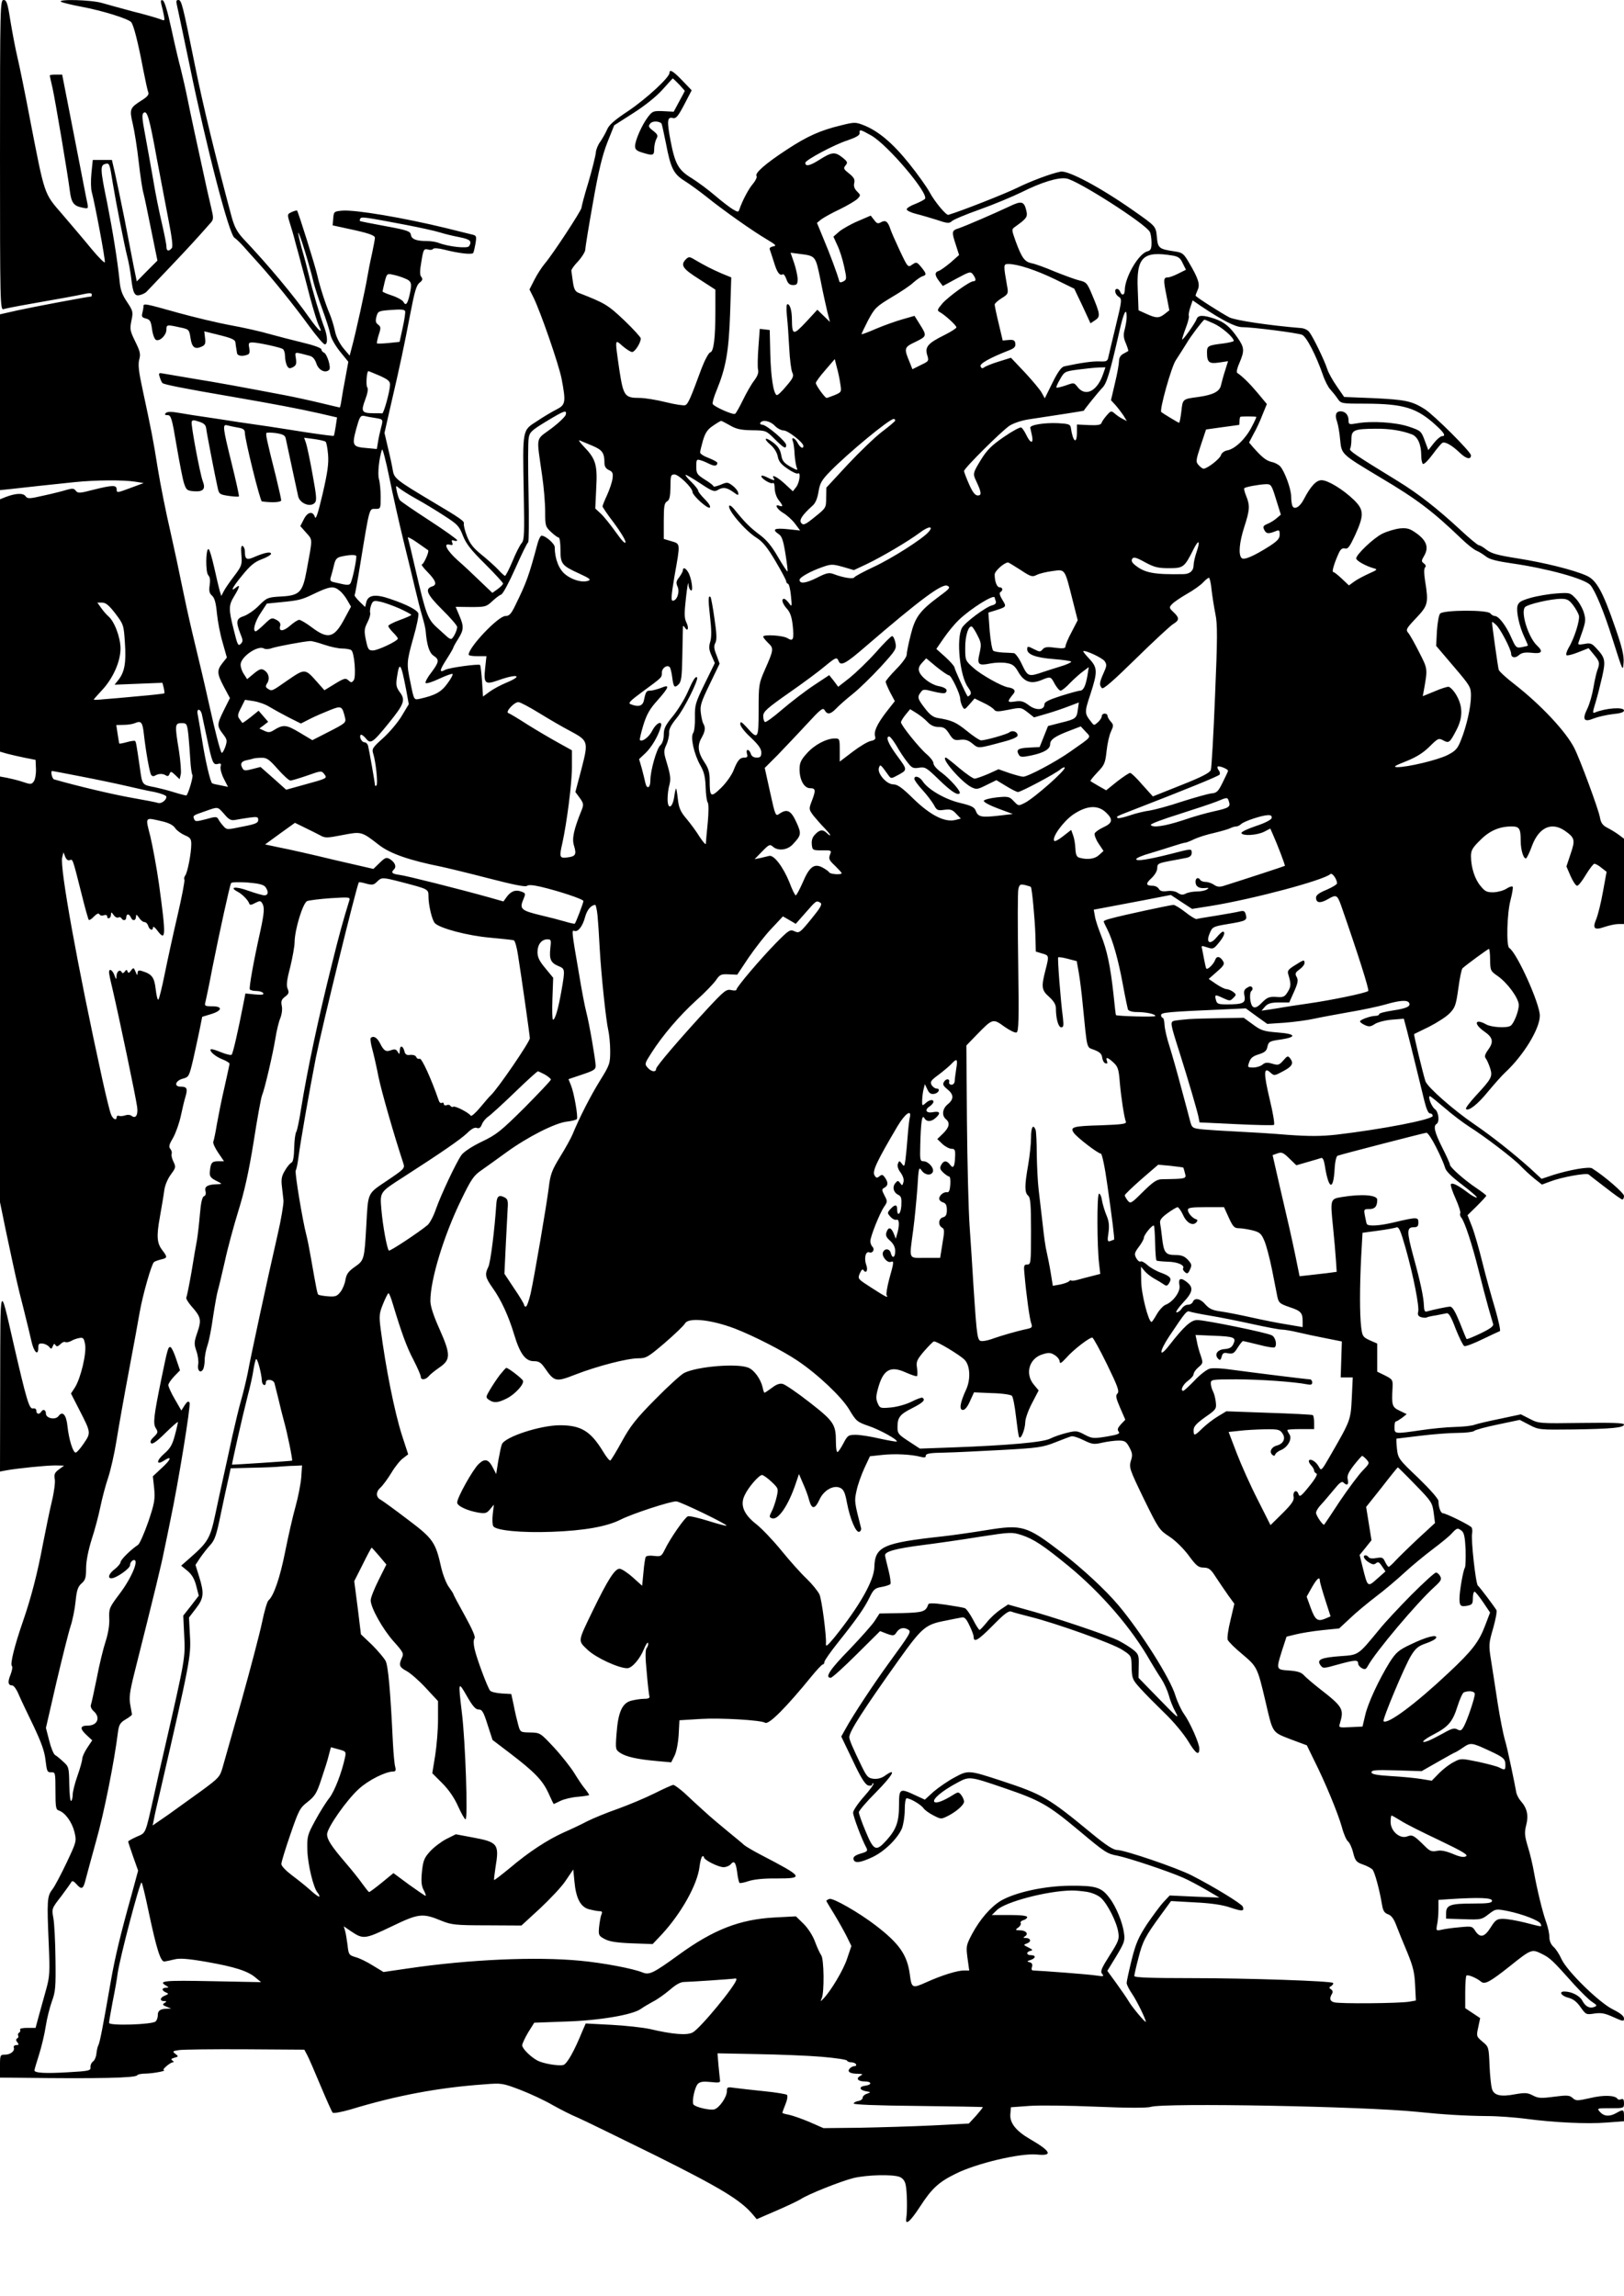 <?xml version="1.0" standalone="no"?>
<!DOCTYPE svg PUBLIC "-//W3C//DTD SVG 20010904//EN"
 "http://www.w3.org/TR/2001/REC-SVG-20010904/DTD/svg10.dtd">
<svg version="1.0" xmlns="http://www.w3.org/2000/svg"
 width="849pt" height="1200pt" viewBox="0 0 849 1200"
 preserveAspectRatio="xMidYMid meet">
<g transform="translate(0,1200) scale(0.1,-0.1)"
fill="#000000" stroke="none">
<path d="M0 11189 c0 -767 1 -810 18 -805 9 3 69 15 132 26 166 29 264 47 299
55 20 4 31 3 31 -4 0 -6 -1 -11 -3 -11 -16 0 -312 -56 -384 -72 l-93 -21 0
-460 0 -459 58 6 c78 9 217 24 334 36 108 11 251 12 316 2 l43 -7 -70 -26
c-67 -25 -71 -26 -71 -8 0 25 -21 24 -122 -1 -72 -19 -81 -19 -92 -5 -9 12
-17 13 -46 5 -19 -6 -73 -20 -120 -30 -78 -18 -86 -18 -97 -3 -13 17 -52 15
-106 -6 l-27 -11 0 -659 0 -660 38 -11 c20 -5 62 -15 92 -21 l56 -11 2 -47 c1
-26 -4 -55 -11 -65 -12 -17 -17 -17 -58 -3 -24 8 -61 17 -81 21 l-38 7 0
-1113 0 -1112 30 -146 c52 -245 62 -291 93 -410 16 -63 34 -139 41 -169 12
-57 36 -82 36 -37 0 21 4 25 22 23 13 -1 28 -9 35 -17 10 -13 12 -13 19 3 5
14 9 15 14 6 6 -9 12 -8 25 4 9 10 21 15 26 12 5 -3 18 -1 30 5 11 7 31 14 44
16 20 4 24 -1 30 -34 8 -47 -23 -176 -53 -224 l-21 -32 44 -86 c61 -119 61
-119 23 -175 -18 -27 -37 -48 -43 -48 -14 2 -35 70 -42 136 -6 62 -26 84 -47
55 -16 -22 -66 -12 -66 13 0 20 -15 26 -25 9 -10 -15 -25 -12 -25 6 0 9 -7 14
-18 12 -19 -4 -33 42 -102 342 -72 315 -68 326 -69 -204 l-1 -468 37 7 c57 10
203 25 253 25 l45 -1 -27 -20 c-22 -16 -26 -26 -22 -49 4 -15 -3 -69 -15 -118
-12 -50 -32 -149 -46 -220 -29 -156 -63 -286 -105 -407 -43 -124 -68 -223 -58
-233 5 -5 1 -25 -7 -46 -16 -38 -13 -56 9 -56 8 0 23 -21 34 -48 11 -26 46
-99 77 -163 41 -87 58 -133 63 -180 7 -58 9 -64 30 -63 21 1 22 -2 22 -97 0
-86 2 -98 18 -103 33 -11 68 -60 81 -111 12 -50 11 -51 -40 -160 -29 -61 -62
-124 -75 -141 -28 -36 -29 -57 -19 -289 6 -145 5 -167 -14 -235 -11 -41 -29
-103 -38 -137 l-17 -63 -44 0 c-24 0 -41 -4 -37 -9 3 -5 1 -12 -5 -16 -6 -4
-8 -10 -5 -15 3 -5 1 -12 -5 -15 -8 -5 -7 -11 1 -21 9 -11 8 -14 -6 -14 -9 0
-15 -6 -13 -12 7 -19 -17 -38 -46 -38 -25 0 -26 -2 -26 -60 l0 -60 113 -1
c395 -5 595 -1 604 13 2 5 23 9 46 9 39 1 113 15 93 18 -12 1 34 41 48 41 6 0
5 4 -2 9 -10 6 -8 10 10 15 22 6 22 7 5 20 -17 13 -15 15 20 20 21 3 177 5
346 4 l308 -2 16 -30 c9 -17 40 -89 70 -161 30 -71 58 -134 62 -138 5 -5 46 3
92 16 243 74 462 115 704 132 87 7 93 6 185 -29 52 -20 129 -56 170 -80 41
-23 100 -53 130 -65 30 -13 212 -102 405 -197 343 -171 447 -234 511 -310 l20
-24 104 45 c58 25 114 52 125 59 40 27 215 96 277 111 71 17 204 20 241 6 17
-7 28 -21 32 -43 7 -32 9 -135 3 -172 -7 -42 20 -20 72 60 61 94 96 127 185
171 109 55 339 109 425 101 87 -9 75 17 -36 81 -72 42 -106 84 -102 130 l3 36
95 7 c52 4 210 2 351 -4 162 -7 267 -7 285 -1 70 22 1112 3 1394 -26 134 -14
249 -21 365 -22 55 0 145 -7 200 -14 149 -20 322 -28 424 -20 l91 7 0 29 c0
33 -5 34 -40 14 -35 -20 -64 -18 -85 5 -18 20 -17 20 53 20 71 0 72 0 72 26 0
19 -4 25 -15 21 -8 -4 -17 -2 -19 2 -12 19 -74 21 -143 4 -68 -15 -74 -15 -91
0 -16 15 -29 16 -98 7 -68 -9 -83 -8 -111 7 -27 14 -40 15 -92 6 -77 -15 -113
-6 -122 31 -4 15 -10 70 -12 122 -4 93 -4 95 -37 122 -32 27 -32 29 -22 75
l10 48 -39 26 -39 26 0 82 c0 45 3 84 6 88 7 7 52 -11 76 -31 20 -17 46 -3
152 81 110 88 114 90 166 64 44 -22 54 -31 171 -162 35 -38 76 -79 92 -89 27
-18 28 -20 11 -27 -25 -9 -46 3 -63 35 -14 25 -56 46 -93 46 -31 0 -15 -24 23
-33 23 -6 43 -21 62 -49 28 -39 29 -40 73 -33 36 5 55 1 99 -19 51 -23 55 -23
55 -7 0 13 -19 28 -57 47 -72 35 -240 199 -270 264 -11 25 -30 54 -42 64 -13
12 -21 31 -21 50 0 17 -7 51 -16 76 -20 55 -48 172 -64 260 -6 36 -20 97 -32
135 -18 60 -19 76 -9 116 13 50 4 88 -28 124 -10 11 -21 31 -24 45 -2 14 -14
72 -26 130 -12 58 -27 125 -35 150 -7 25 -24 108 -36 185 -12 77 -27 178 -35
226 -13 81 -12 89 11 168 13 46 21 88 17 95 -15 24 -88 121 -97 128 -11 8 -37
243 -30 273 2 11 1 25 -3 31 -9 12 -134 74 -150 74 -11 0 -23 32 -23 64 0 11
-45 62 -105 120 -103 98 -106 102 -112 153 -3 29 -4 53 -2 53 2 0 58 7 124 15
66 8 154 15 196 15 41 0 80 5 85 10 6 6 62 21 125 34 l114 24 50 -26 c49 -26
54 -26 230 -24 202 3 265 9 265 26 0 8 -61 10 -222 8 -219 -3 -224 -3 -270 21
l-47 24 -108 -23 c-59 -12 -119 -26 -133 -31 -14 -6 -61 -11 -105 -12 -44 -1
-124 -9 -177 -17 -137 -20 -138 -20 -138 16 0 17 3 30 8 30 4 0 18 9 32 19
l24 19 -37 18 c-40 19 -42 28 -37 121 2 40 0 43 -39 63 l-41 20 0 74 0 73 -39
17 c-36 17 -39 21 -45 69 -8 67 -8 209 0 367 l7 126 81 11 c45 6 88 14 96 17
13 5 22 -16 48 -107 41 -145 73 -308 66 -334 -4 -15 0 -23 15 -28 11 -3 24 -4
28 -2 5 3 26 8 48 11 22 4 47 9 56 11 12 4 24 -14 49 -81 19 -47 39 -88 45
-90 7 -3 49 13 94 35 45 22 87 41 92 43 5 2 -7 55 -25 118 -19 63 -49 171 -66
240 -17 69 -41 153 -54 187 l-24 61 49 48 c27 27 49 51 49 54 0 3 -24 21 -52
40 -63 42 -138 109 -138 122 0 6 -18 46 -40 89 -40 80 -48 113 -30 124 17 10
11 63 -8 77 -18 12 -39 68 -27 68 4 0 38 -28 77 -61 39 -34 96 -77 127 -97 85
-54 232 -166 271 -207 19 -20 52 -50 73 -67 l38 -30 43 16 c59 23 188 46 201
37 5 -4 45 -36 89 -69 43 -34 83 -62 87 -62 5 0 9 8 9 19 0 15 -103 104 -167
144 -16 10 -118 -8 -201 -34 l-63 -21 -64 59 c-89 79 -195 163 -287 226 -110
75 -244 193 -256 225 -11 33 -63 245 -59 247 1 0 36 18 78 38 41 21 90 52 107
70 29 29 34 44 46 131 7 53 17 101 22 105 25 22 133 101 138 101 3 0 6 -26 6
-57 1 -56 2 -59 40 -85 51 -36 109 -115 110 -151 0 -33 -26 -98 -43 -109 -20
-13 -100 -8 -127 7 -60 34 -68 3 -10 -37 46 -32 50 -55 18 -98 -15 -21 -18
-33 -11 -42 6 -7 16 -30 23 -51 14 -45 9 -54 -76 -146 -31 -34 -54 -64 -50
-68 13 -13 61 24 116 92 32 38 72 84 90 100 96 90 180 228 180 296 0 63 -120
329 -160 354 -16 10 -12 181 7 251 9 35 14 66 11 69 -4 4 -18 -1 -32 -10 -15
-10 -45 -18 -67 -19 -35 -1 -46 4 -69 33 -30 35 -50 98 -50 156 0 30 8 44 48
83 49 50 101 72 165 72 40 0 47 -11 47 -75 0 -50 16 -99 29 -91 4 3 19 33 31
67 36 94 101 124 170 77 53 -37 56 -48 31 -121 l-22 -66 22 -51 c12 -27 27
-50 34 -50 7 0 27 26 46 58 19 31 39 57 44 57 6 0 23 -9 37 -21 l27 -21 -19
-104 c-10 -57 -26 -121 -35 -143 -21 -50 -10 -60 44 -41 24 8 56 15 72 15 l29
0 0 223 0 223 -28 21 c-15 11 -41 27 -59 36 -25 13 -34 26 -39 55 -7 41 -105
306 -134 362 -44 87 -176 227 -312 333 -43 33 -80 67 -83 76 -4 13 -35 233
-35 249 0 3 10 -3 21 -14 22 -19 79 -129 79 -151 0 -21 21 -25 40 -8 15 13 31
16 65 13 55 -7 65 5 31 37 -46 42 -88 177 -63 202 15 15 135 43 189 43 30 0
41 -6 61 -32 14 -18 27 -42 31 -54 7 -23 -23 -120 -54 -171 -10 -18 -15 -35
-10 -38 5 -3 32 4 62 16 l53 21 27 -33 c31 -37 33 -45 18 -84 -5 -14 -14 -55
-20 -90 -6 -36 -20 -86 -32 -110 -28 -57 -17 -72 35 -50 21 8 64 18 97 22 41
4 60 10 60 19 0 20 -95 13 -151 -10 -14 -6 -14 -1 2 51 10 32 25 93 35 136 19
85 16 99 -33 151 -21 23 -30 26 -60 20 -29 -5 -35 -4 -31 7 39 109 40 114 29
154 -6 22 -24 55 -41 74 -31 33 -32 34 -103 29 -40 -3 -100 -13 -135 -23 -51
-15 -63 -22 -69 -43 -7 -30 10 -108 37 -164 11 -23 19 -42 17 -43 -1 -1 -15
-5 -32 -8 -28 -5 -31 -2 -54 50 -27 62 -66 113 -86 113 -7 0 -18 6 -24 14 -16
19 -243 18 -262 -1 -7 -7 -14 -48 -17 -91 l-4 -78 91 -107 c87 -102 91 -108
91 -154 0 -58 -23 -159 -52 -231 -18 -46 -28 -57 -71 -79 -52 -26 -207 -63
-262 -63 -24 1 -14 7 44 30 53 21 89 43 123 76 45 45 49 47 73 34 30 -16 34
-13 69 54 34 65 34 123 0 182 -14 24 -33 44 -42 44 -10 0 -43 -11 -75 -25
l-59 -24 6 32 c20 113 20 110 -25 198 -23 46 -49 92 -57 101 -14 16 -10 23 41
77 63 66 66 79 47 196 -6 37 -6 63 0 69 6 6 4 13 -6 21 -14 10 -14 14 2 41 24
42 12 78 -39 115 -36 26 -49 30 -88 27 -25 -3 -67 -15 -93 -28 -46 -23 -136
-109 -136 -129 0 -12 51 -40 90 -51 23 -6 22 -8 -23 -28 -26 -12 -61 -30 -76
-41 l-29 -21 -37 35 c-20 19 -40 35 -45 35 -9 0 6 49 30 101 9 19 18 25 31 22
16 -4 25 9 54 71 47 104 46 131 -7 183 -57 55 -136 103 -169 103 -28 0 -57
-31 -94 -102 -20 -39 -50 -55 -59 -31 -3 8 -6 30 -6 48 0 39 -34 131 -57 157
-8 9 -28 20 -44 23 -29 7 -50 23 -97 76 l-22 26 23 44 c14 24 35 69 47 101
l23 56 -49 59 c-43 51 -78 85 -106 104 -5 3 0 27 12 53 27 63 25 80 -9 129
-41 60 -70 83 -121 101 -59 20 -86 20 -94 -1 -7 -22 -76 -118 -76 -107 0 5 9
33 20 62 11 29 18 57 15 61 -2 5 1 25 8 45 l12 36 45 -31 c109 -73 179 -109
214 -109 55 0 288 -30 313 -40 23 -9 74 -109 109 -210 10 -30 28 -65 39 -76
11 -12 28 -33 38 -48 18 -26 19 -26 150 -26 196 -1 265 -22 365 -114 43 -39
52 -56 30 -56 -7 0 -26 -16 -42 -36 l-29 -37 -19 51 c-18 49 -21 51 -83 72
-69 23 -196 31 -272 17 -40 -7 -43 -6 -43 16 0 28 -17 47 -42 47 -24 0 -31
-20 -18 -54 5 -15 13 -57 16 -94 8 -78 4 -74 212 -199 189 -112 272 -175 422
-319 30 -29 66 -58 80 -63 14 -6 36 -20 50 -31 18 -14 58 -24 135 -35 187 -27
378 -80 409 -113 25 -29 71 -138 116 -282 56 -176 54 -172 58 -120 2 34 -9 80
-44 180 -65 189 -98 248 -150 271 -67 30 -220 68 -359 90 -102 16 -136 25
-162 44 -17 14 -36 25 -42 25 -5 0 -48 35 -94 78 -123 114 -223 192 -329 257
-222 136 -256 159 -250 169 4 6 7 29 7 50 0 48 13 54 125 55 75 1 141 -10 192
-30 30 -12 48 -53 48 -110 0 -21 4 -40 9 -44 6 -3 28 19 50 49 22 30 45 57 51
61 14 8 49 -11 92 -52 33 -32 58 -37 58 -13 0 18 -192 209 -241 241 -68 43
-102 50 -273 58 l-149 6 -38 55 c-21 30 -44 71 -50 90 -15 47 -75 170 -94 194
-8 11 -27 20 -42 21 -169 14 -343 40 -376 56 -44 23 -177 108 -177 114 0 2 5
15 11 29 14 29 4 60 -45 143 -28 48 -34 53 -76 59 -81 12 -87 17 -92 75 -6 58
-4 55 -128 142 -170 119 -336 207 -375 200 -51 -10 -157 -50 -230 -86 -59 -29
-289 -120 -357 -140 -11 -4 -72 69 -98 118 -14 26 -62 94 -108 151 -86 107
-161 170 -238 200 -41 16 -48 16 -116 -1 -109 -26 -178 -57 -286 -128 -110
-72 -167 -122 -157 -137 4 -6 -5 -24 -18 -40 -23 -26 -56 -89 -71 -133 -6 -17
-7 -17 -35 -1 -15 9 -57 41 -92 71 -35 30 -90 71 -122 91 -71 43 -88 74 -112
199 -19 101 -17 124 13 116 16 -4 27 9 59 70 l39 75 -49 51 c-48 50 -67 61
-67 40 0 -24 -121 -135 -214 -198 -74 -49 -103 -74 -113 -100 -8 -18 -24 -46
-35 -62 -12 -16 -22 -41 -23 -56 -1 -15 -18 -84 -38 -153 -21 -68 -37 -129
-37 -136 0 -14 -152 -246 -192 -292 -15 -18 -40 -56 -54 -84 l-26 -51 21 -42
c37 -75 132 -349 147 -425 23 -122 21 -136 -26 -160 -22 -11 -68 -38 -102 -61
-78 -50 -76 -38 -70 -372 4 -214 3 -249 -10 -265 -9 -9 -31 -52 -48 -94 -18
-43 -36 -78 -40 -78 -3 0 -20 15 -36 33 -16 17 -55 52 -86 77 -43 35 -61 57
-77 98 -11 28 -18 58 -16 65 4 12 -18 28 -165 115 -184 110 -199 121 -206 161
-3 20 -14 72 -25 117 l-19 81 35 154 c45 193 67 296 101 474 21 110 31 144 47
157 16 12 18 19 10 30 -9 10 -9 31 0 81 10 63 13 68 34 63 12 -4 24 -2 27 3 4
5 28 4 59 -4 78 -20 145 -27 151 -17 3 5 8 27 12 50 6 39 5 41 -22 47 -16 4
-74 18 -129 32 -226 55 -475 97 -545 92 -44 -4 -45 -5 -48 -41 l-3 -36 78 -17
c109 -23 143 -35 143 -48 0 -7 -7 -44 -15 -82 -9 -39 -20 -95 -25 -125 -9 -57
-61 -294 -81 -367 l-11 -42 -33 39 c-20 25 -38 59 -44 90 -6 28 -18 67 -27 88
-22 51 -53 148 -65 202 -9 43 -99 331 -106 339 -1 2 -14 -1 -27 -7 -24 -11
-25 -12 -12 -54 8 -24 22 -72 31 -108 10 -36 24 -87 31 -115 8 -27 28 -104 45
-170 18 -66 38 -132 46 -147 25 -51 -1 -28 -52 44 -78 111 -213 273 -342 409
-34 37 -47 62 -62 115 -85 317 -150 585 -191 788 -66 327 -71 346 -88 346 -11
0 -12 -7 -7 -27 4 -16 33 -156 66 -313 87 -425 207 -888 235 -903 8 -5 29 -25
47 -45 18 -20 52 -59 78 -87 75 -83 190 -226 264 -328 39 -53 76 -97 83 -97
16 0 15 41 -2 87 -21 53 -66 207 -81 273 -7 30 -24 95 -38 143 -13 49 -21 85
-17 80 9 -9 61 -180 79 -258 7 -27 27 -91 46 -141 18 -49 37 -107 41 -128 4
-23 25 -60 51 -93 l44 -54 -15 -82 c-9 -45 -18 -99 -21 -119 -3 -21 -7 -38 -9
-38 -2 0 -48 11 -102 24 -54 13 -137 31 -184 40 -226 43 -356 67 -475 86 -72
12 -143 24 -159 27 -26 5 -28 4 -21 -18 4 -13 10 -27 14 -31 7 -8 114 -29 371
-73 214 -37 340 -61 447 -85 l95 -22 -7 -47 c-4 -25 -8 -47 -10 -49 -1 -2 -63
6 -136 17 -74 12 -163 25 -199 31 -36 5 -110 16 -165 24 -55 9 -131 20 -170
26 -38 5 -99 15 -134 21 -45 8 -66 8 -74 0 -8 -8 -5 -11 9 -11 18 0 23 -15 47
-159 15 -87 32 -176 39 -197 12 -36 16 -39 54 -42 47 -3 60 12 44 53 -14 36
-62 292 -58 309 2 11 9 12 38 2 26 -8 36 -17 38 -36 3 -26 46 -248 60 -310 7
-33 11 -35 57 -42 27 -4 51 -5 54 -3 2 3 -15 80 -38 173 -47 190 -48 205 -24
199 10 -3 35 -8 56 -12 28 -4 37 -11 37 -26 0 -37 80 -359 89 -360 53 -7 101
-5 101 6 0 7 -13 64 -28 126 -48 190 -54 220 -49 226 4 3 27 2 51 -1 36 -6 47
-12 50 -29 5 -26 56 -259 65 -302 9 -36 62 -58 86 -34 12 12 10 34 -11 149
-13 74 -29 148 -34 163 l-10 29 53 -7 c28 -4 55 -10 59 -14 5 -4 10 -34 13
-66 4 -47 -2 -92 -28 -205 -25 -106 -36 -139 -41 -122 -11 33 -39 26 -58 -13
l-18 -35 31 -35 c34 -39 34 -24 2 -197 -21 -115 -37 -131 -135 -136 -68 -4
-73 -6 -114 -47 -23 -24 -59 -48 -78 -55 -41 -13 -44 -28 -20 -91 15 -36 15
-42 2 -55 -13 -13 -17 -4 -36 74 -28 110 -27 128 3 177 28 46 32 63 10 45 -34
-28 -21 -1 31 62 42 52 65 71 103 85 27 10 48 23 48 28 0 13 -32 7 -84 -15
-44 -20 -53 -15 -53 30 0 10 -5 22 -11 26 -8 4 -10 -10 -7 -47 4 -51 2 -57
-37 -109 -23 -30 -48 -66 -55 -80 l-13 -25 -8 25 c-4 14 -17 69 -29 123 -12
53 -25 97 -30 97 -15 0 -16 -122 -1 -137 9 -10 11 -26 7 -52 -4 -30 -2 -42 13
-55 13 -12 20 -38 25 -92 4 -41 17 -110 30 -153 l22 -78 -23 -29 c-30 -38 -29
-55 8 -125 l31 -58 -31 -62 c-37 -75 -38 -83 -6 -125 23 -30 24 -35 12 -70 -8
-21 -16 -33 -19 -28 -8 13 -33 109 -63 244 -14 63 -32 142 -40 175 -8 33 -30
125 -49 205 -19 80 -44 195 -56 255 -12 61 -39 187 -60 280 -22 94 -51 240
-65 325 -25 158 -34 201 -80 416 -20 92 -24 129 -17 155 8 29 4 43 -21 94 -27
55 -29 64 -20 109 10 46 8 51 -23 98 -25 37 -35 63 -39 111 -11 107 -35 256
-65 408 -36 174 -37 195 -10 202 22 6 23 5 40 -103 16 -97 59 -317 75 -380 8
-30 17 -82 21 -115 9 -78 18 -95 46 -87 13 3 28 11 33 16 6 6 60 63 120 126
96 101 141 150 216 235 16 18 16 25 3 80 -8 33 -18 78 -23 100 -55 250 -86
395 -101 470 -10 50 -26 119 -35 155 -10 36 -32 130 -49 209 -20 92 -36 146
-45 149 -11 4 -12 -2 -7 -23 4 -15 10 -40 13 -56 5 -29 5 -29 -23 -18 -16 6
-78 24 -139 39 -60 16 -132 36 -160 44 -54 17 -242 22 -215 6 9 -4 56 -16 105
-25 112 -21 246 -63 261 -81 13 -16 36 -106 63 -249 11 -55 22 -108 26 -117 5
-12 -4 -23 -32 -41 -65 -41 -67 -47 -49 -124 9 -38 23 -126 31 -198 8 -71 19
-144 24 -161 5 -17 23 -104 41 -194 l33 -162 -54 -54 -54 -55 -16 78 c-8 43
-30 155 -48 248 -19 94 -41 201 -50 240 l-16 69 -50 0 -50 0 -7 -69 c-4 -39
-3 -83 2 -100 14 -49 72 -355 68 -366 -2 -5 -32 25 -68 68 -35 43 -104 124
-151 179 -101 117 -93 93 -174 510 -24 127 -53 269 -64 315 -11 46 -27 132
-37 192 -14 91 -20 107 -35 107 -18 0 -19 -28 -19 -811z m3550 370 c16 -18 30
-33 30 -34 0 -1 -13 -26 -29 -55 l-29 -54 -55 3 c-52 2 -56 0 -80 -31 -31 -41
-67 -122 -67 -152 0 -18 9 -25 39 -34 55 -17 61 -15 61 19 0 17 5 40 11 52 10
18 8 24 -16 43 -25 19 -27 25 -15 39 11 13 43 13 58 0 2 -2 12 -48 23 -102 25
-132 40 -162 97 -198 26 -16 78 -54 116 -84 84 -68 241 -179 316 -223 47 -28
51 -33 32 -36 -13 -2 -21 -9 -18 -15 3 -7 12 -37 22 -67 16 -54 30 -73 46 -64
5 3 13 -8 19 -25 8 -23 17 -31 35 -31 20 0 24 5 24 33 -1 17 -9 55 -19 84
l-18 52 46 -6 c86 -11 84 -9 110 -134 12 -63 29 -138 36 -168 l14 -54 -33 32
-33 32 -60 -65 c-66 -70 -72 -69 -73 14 0 46 -10 80 -23 80 -6 0 -7 -22 -3
-62 4 -35 9 -110 12 -168 3 -58 10 -115 16 -127 9 -19 5 -29 -32 -72 -23 -28
-45 -49 -50 -46 -17 10 -30 97 -33 215 l-3 125 -26 3 -26 3 -7 -95 c-4 -53 -5
-106 -2 -118 4 -15 -2 -33 -20 -57 -15 -19 -41 -65 -59 -102 -18 -37 -36 -69
-41 -72 -11 -7 -107 36 -117 51 -3 5 6 38 21 73 48 118 63 201 70 401 l6 188
-49 20 c-53 23 -90 42 -141 72 -28 17 -32 17 -47 3 -30 -31 -18 -49 69 -104
l85 -55 0 -110 c0 -146 -9 -214 -27 -218 -8 -2 -28 -39 -45 -83 -60 -163 -71
-187 -86 -193 -8 -3 -54 4 -102 16 -48 12 -109 22 -137 22 -77 0 -84 10 -105
146 -24 167 -25 162 17 125 20 -17 42 -31 50 -31 14 0 45 48 45 71 0 6 -39 49
-87 95 -86 81 -99 89 -240 144 -16 7 -23 20 -28 57 -4 26 -7 53 -8 58 -1 6 15
28 36 50 20 22 37 50 37 61 0 12 18 122 40 245 29 166 49 247 75 314 l36 90
100 64 c61 39 121 87 152 122 29 32 53 59 54 59 2 0 16 -14 33 -31z m-2730
-389 c18 -96 45 -238 60 -315 19 -97 25 -144 18 -152 -16 -19 -28 -16 -28 8 0
12 -11 67 -24 123 -13 55 -34 157 -45 226 -12 69 -31 174 -42 234 -17 89 -18
110 -7 117 18 11 29 -27 68 -241z m3736 121 c86 -50 298 -300 280 -330 -4 -5
-26 -17 -51 -27 -25 -9 -45 -22 -45 -28 0 -7 24 -18 53 -25 28 -7 78 -22 110
-32 49 -17 60 -17 72 -6 7 8 73 36 147 62 73 26 171 67 218 90 106 53 192 79
235 72 58 -9 413 -236 436 -279 5 -9 9 -34 9 -56 0 -33 -4 -41 -22 -46 -46
-12 -117 -135 -118 -203 0 -26 -15 -31 -24 -8 -3 8 -10 15 -16 15 -17 0 -11
-29 8 -41 18 -11 18 -18 -15 -153 -19 -78 -36 -151 -39 -164 -4 -20 -10 -23
-47 -21 -36 1 -95 -7 -183 -26 -15 -3 -34 -29 -62 -86 l-40 -81 -16 29 c-8 15
-48 63 -88 106 l-73 77 -64 -20 c-36 -11 -70 -25 -77 -31 -8 -6 -13 -5 -18 6
-5 14 45 43 152 85 25 10 32 18 30 34 -2 17 -9 21 -35 19 l-31 -3 -21 89 c-12
49 -21 93 -21 99 0 6 16 20 36 33 33 20 36 25 30 58 -21 119 -21 121 6 121 48
0 145 -32 244 -80 l100 -49 43 -90 42 -91 24 16 c29 19 27 32 -16 134 -25 60
-30 66 -66 74 -21 5 -78 26 -128 46 -49 21 -104 41 -122 44 -37 8 -51 28 -83
114 -22 62 -22 63 -4 76 60 43 67 51 60 83 -12 52 -25 55 -91 23 -81 -38 -222
-99 -262 -113 -38 -12 -39 -17 -16 -87 l17 -53 -44 -39 c-25 -21 -53 -41 -62
-44 -23 -7 -22 -23 2 -54 l19 -25 72 39 c69 37 73 38 86 21 16 -23 17 -35 2
-35 -20 0 -133 -82 -163 -117 -27 -32 -28 -36 -12 -45 27 -15 86 -69 86 -79 0
-5 -28 -23 -62 -40 -87 -43 -103 -62 -91 -104 10 -32 9 -33 -33 -53 l-44 -22
-13 33 c-32 77 -32 81 29 110 61 30 61 31 20 96 l-25 40 -63 -18 c-35 -10 -97
-32 -137 -49 -41 -18 -76 -31 -77 -29 -1 1 14 33 34 72 35 65 42 72 123 121
48 28 100 63 115 78 16 14 37 29 47 32 22 7 21 13 -7 48 -23 27 -25 28 -47 13
-22 -16 -23 -16 -65 73 -23 49 -45 99 -49 112 -13 40 -25 49 -48 37 -17 -10
-23 -8 -37 11 l-18 23 -65 -28 c-36 -15 -80 -40 -98 -54 l-32 -28 20 -44 c12
-24 28 -74 36 -112 14 -64 14 -68 -4 -78 -14 -7 -20 -6 -22 3 -8 32 -48 140
-81 218 l-35 85 22 18 c12 9 56 34 97 53 41 20 83 45 93 55 17 18 17 19 -3 39
-14 14 -18 28 -14 44 4 18 -2 29 -27 49 -29 23 -31 27 -19 42 13 15 11 20 -15
41 -40 32 -56 30 -121 -11 -50 -32 -74 -37 -74 -16 0 14 153 96 220 117 46 16
65 27 64 38 -2 22 3 20 62 -13z m-2431 -467 c72 -14 150 -31 175 -39 25 -8 71
-19 103 -25 55 -11 66 -21 49 -47 -8 -13 -105 -3 -158 17 -14 6 -42 10 -62 10
-56 0 -81 10 -84 33 -3 18 -18 24 -133 45 -71 13 -132 25 -134 27 -1 2 0 8 3
13 6 10 25 7 241 -34z m4006 -160 c29 -5 40 -13 52 -40 l17 -34 -40 -20 c-21
-11 -46 -20 -54 -20 -24 0 -25 -11 -8 -94 l15 -78 -24 -19 c-30 -23 -44 -23
-95 0 l-42 19 -4 108 c-8 170 27 204 183 178z m-4013 -120 c34 -14 37 -25 23
-87 -11 -47 -20 -57 -32 -35 -5 9 -32 24 -59 33 -28 9 -50 19 -50 21 0 3 5 25
11 50 11 44 13 45 43 38 17 -3 46 -12 64 -20z m-13 -258 l-16 -73 -57 -6 c-31
-3 -58 -4 -61 -2 -2 3 2 23 9 45 12 36 11 42 -3 53 -13 9 -15 19 -9 42 8 29
11 30 78 35 50 4 70 2 72 -7 2 -7 -4 -46 -13 -87z m3785 57 c0 -16 -5 -44 -10
-64 -8 -28 -7 -45 6 -74 8 -20 14 -38 12 -40 -2 -1 -13 -8 -25 -14 -15 -8 -23
-21 -23 -38 0 -14 -9 -66 -21 -115 l-21 -90 24 -26 c13 -15 32 -40 42 -55 l17
-28 -23 12 c-13 6 -31 19 -41 28 -18 15 -20 14 -42 -11 -13 -15 -25 -33 -27
-40 -3 -9 -22 -12 -66 -10 l-62 3 0 -40 c0 -67 -21 -52 -32 24 -3 17 -12 20
-68 23 -71 3 -146 -9 -144 -24 1 -5 5 -24 9 -41 9 -44 -8 -42 -29 2 -9 19 -21
37 -27 40 -5 4 -46 -18 -91 -49 -64 -44 -88 -68 -119 -118 -44 -72 -44 -74
-25 -114 27 -57 29 -74 8 -74 -14 0 -27 16 -46 59 -14 32 -26 63 -26 69 0 14
195 208 238 237 23 14 64 28 107 34 122 18 280 43 281 44 3 8 82 105 94 117
25 22 41 74 92 298 22 99 38 130 38 75z m455 -34 c41 -18 104 -72 105 -91 0
-3 -24 -9 -52 -13 -84 -10 -88 -13 -88 -48 0 -51 11 -60 63 -52 l47 7 -15 -48
c-9 -27 -18 -62 -22 -78 -7 -33 -41 -50 -118 -61 -83 -11 -82 -10 -89 -75 -4
-33 -9 -60 -12 -60 -4 0 -83 48 -93 56 -11 9 53 238 76 271 14 21 39 61 56 88
22 38 81 115 93 124 1 1 23 -8 49 -20z m-1952 -316 c7 -42 6 -43 -29 -58 -20
-8 -39 -15 -43 -15 -9 1 -56 66 -56 78 0 6 22 36 50 68 l49 57 11 -44 c7 -24
15 -63 18 -86z m1375 55 c-30 -91 -91 -124 -133 -73 -20 26 -20 26 -64 10 -24
-8 -46 -13 -48 -11 -3 2 6 22 19 44 22 39 25 41 93 50 38 5 87 10 107 11 l37
1 -11 -32z m-3783 -12 c44 -20 55 -29 54 -48 -1 -35 -33 -150 -41 -149 -5 1
-25 1 -45 1 -62 0 -67 9 -44 70 13 35 17 58 11 65 -8 10 -3 85 6 85 2 0 28
-11 59 -24z m973 -203 c-2 -10 -36 -43 -76 -73 -84 -63 -78 -32 -48 -245 9
-60 16 -145 16 -188 0 -75 1 -80 31 -108 17 -16 35 -29 40 -29 5 0 9 -29 9
-63 0 -75 6 -83 100 -126 50 -23 61 -31 47 -36 -30 -12 -84 2 -121 32 -34 26
-56 83 -56 143 0 18 -48 60 -69 60 -5 0 -15 -19 -21 -42 -45 -168 -57 -202
-116 -322 -22 -46 -32 -56 -52 -56 -37 0 -192 -163 -192 -202 0 -5 21 -8 46
-8 l47 0 -7 -65 c-8 -77 0 -85 66 -62 102 37 138 27 44 -12 -29 -12 -68 -33
-87 -47 l-34 -25 -5 80 c-3 44 -8 82 -10 85 -8 7 -161 -14 -182 -25 -33 -18
-31 -4 6 54 20 31 36 59 36 62 0 3 11 23 25 45 30 48 31 65 6 123 l-19 45 79
-1 c75 0 81 1 112 30 17 16 39 33 47 35 9 3 42 65 74 137 32 72 62 134 67 136
4 3 5 119 2 258 -3 139 -3 268 1 288 5 31 16 40 93 87 95 57 106 61 101 35z
m-995 -18 c41 -7 41 -6 28 -55 -5 -19 -12 -51 -15 -71 l-6 -36 -53 5 c-74 6
-78 13 -55 99 18 65 22 72 42 69 11 -3 38 -8 59 -11z m4605 6 c1 -1 -9 -24
-24 -52 -31 -61 -86 -115 -127 -123 -17 -3 -31 -14 -34 -25 -5 -19 -72 -71
-91 -71 -5 0 -16 8 -26 19 -15 17 -15 23 11 102 l28 84 85 12 c47 6 86 12 88
12 1 1 2 9 2 19 0 10 2 21 4 23 3 3 72 3 84 0z m-1888 -19 c0 -4 -31 -30 -68
-58 -37 -28 -118 -106 -180 -172 l-112 -121 -1 -53 c0 -52 -1 -54 -59 -100
-50 -41 -60 -45 -71 -32 -13 15 4 41 58 90 16 13 26 38 32 73 7 45 16 61 62
108 92 94 308 273 331 273 4 0 8 -3 8 -8z m-863 -26 c32 -19 57 -24 114 -25
73 -1 74 -1 119 -46 48 -48 60 -54 60 -31 0 18 -103 106 -125 106 -9 0 -13 5
-10 10 11 18 51 10 75 -15 13 -14 34 -25 47 -25 22 0 103 -63 103 -81 0 -18
-17 -9 -30 16 -15 28 -36 34 -25 8 4 -10 8 -40 9 -68 2 -27 7 -58 11 -69 7
-16 4 -16 -34 5 -34 20 -42 31 -47 61 -5 27 -16 45 -41 64 -43 33 -56 24 -15
-11 19 -16 34 -40 38 -61 5 -26 17 -41 51 -64 24 -17 49 -28 54 -25 16 11 10
-45 -8 -70 l-18 -23 -42 39 c-39 36 -73 53 -58 29 9 -14 -1 -12 -35 5 -17 9
-30 11 -30 6 0 -13 49 -43 60 -36 6 4 10 -8 10 -28 0 -19 9 -46 20 -60 24 -30
25 -38 5 -31 -29 12 -14 -17 19 -37 19 -11 47 -36 62 -56 l27 -36 -66 7 c-69
7 -83 -1 -46 -26 16 -10 24 -33 35 -102 8 -49 13 -91 11 -93 -2 -2 -25 33 -50
76 -34 59 -61 91 -100 119 -47 36 -73 61 -130 132 -10 12 -21 20 -24 17 -15
-16 81 -130 142 -168 33 -21 57 -51 99 -122 31 -52 56 -100 56 -105 0 -6 4
-12 10 -14 5 -1 12 -30 15 -63 6 -58 5 -59 -11 -37 -9 12 -20 22 -25 22 -16 0
-9 -25 14 -51 17 -18 26 -42 31 -87 8 -74 3 -87 -27 -68 -24 15 -127 21 -127
8 0 -5 12 -19 26 -33 30 -28 29 -35 -17 -139 -32 -73 -33 -79 -33 -211 0 -154
-3 -158 -63 -90 -27 29 -33 32 -33 16 0 -11 24 -42 55 -70 40 -38 55 -59 55
-78 0 -22 -5 -27 -24 -27 -16 0 -27 7 -31 20 -3 11 -11 20 -16 20 -6 0 -7 -9
-4 -20 5 -15 2 -20 -13 -20 -24 0 -36 -13 -58 -69 -10 -24 -39 -65 -65 -90
-54 -52 -59 -49 -59 44 0 37 -7 60 -25 87 -36 53 -41 90 -18 130 20 35 22 55
10 75 -4 6 -10 31 -13 55 -5 39 0 56 46 151 l52 108 -16 44 c-14 34 -15 49 -6
65 8 16 7 47 -5 127 -8 59 -18 109 -20 112 -13 12 -13 -13 -3 -103 8 -67 8
-108 1 -131 -8 -26 -7 -41 7 -72 l17 -39 -53 -108 c-49 -100 -52 -112 -51
-175 1 -38 -3 -74 -9 -82 -16 -20 4 -111 37 -169 20 -35 26 -61 28 -115 1 -38
6 -74 11 -80 5 -6 5 -52 0 -105 -5 -52 -10 -102 -10 -110 0 -8 -14 8 -32 35
-17 28 -48 70 -69 95 -31 36 -40 57 -45 100 -3 30 -8 57 -9 58 -2 2 -7 -17
-10 -41 -9 -62 -35 -72 -35 -14 0 23 4 57 10 76 7 27 5 49 -11 103 -20 66 -21
71 -5 106 9 20 15 49 14 63 -1 18 11 41 39 75 38 45 117 203 107 213 -8 8 -21
-13 -50 -79 -16 -36 -50 -91 -76 -123 -39 -47 -48 -65 -48 -97 0 -25 -7 -46
-19 -57 -19 -19 -51 -132 -51 -182 0 -40 -18 -49 -26 -14 -3 15 -12 50 -19 77
l-14 48 34 32 c31 30 64 85 79 134 13 39 -22 26 -44 -17 -17 -34 -53 -61 -65
-49 -2 2 6 37 18 77 18 58 34 86 75 131 61 69 66 85 17 64 -19 -7 -44 -14 -55
-14 -21 0 -24 -4 -34 -52 -7 -29 -29 -35 -69 -19 -15 5 -4 17 60 64 106 78
103 75 103 101 0 24 27 43 41 29 4 -4 10 -28 13 -52 7 -54 12 -59 34 -38 14
15 17 40 19 145 1 70 3 136 3 147 0 16 2 17 10 5 16 -25 23 -3 8 27 -11 23
-11 47 -2 128 6 55 12 88 13 73 0 -15 6 -30 13 -34 14 -9 3 68 -15 96 -13 22
-27 26 -27 9 0 -6 -9 -22 -19 -36 -16 -20 -18 -29 -9 -49 13 -28 -3 -74 -25
-74 -10 0 -8 26 9 128 31 174 32 169 -16 183 l-40 12 0 93 c0 77 3 95 17 103
13 7 17 24 18 75 0 60 2 66 21 66 22 0 94 -70 94 -91 0 -19 81 -92 91 -82 5 5
-5 22 -26 43 -19 19 -35 39 -35 45 0 6 -16 26 -35 45 -19 18 -33 35 -31 38 2
2 36 -18 76 -44 61 -41 74 -46 91 -36 27 17 47 15 81 -9 27 -20 30 -20 27 -4
-2 10 -16 27 -30 37 -24 18 -28 19 -62 4 -21 -8 -37 -12 -37 -8 0 4 -20 20
-45 35 -41 26 -45 32 -45 69 0 36 2 39 23 32 12 -3 34 -13 48 -20 25 -12 39
-10 39 7 0 4 -20 15 -45 25 -25 9 -45 22 -45 29 0 6 7 35 15 63 12 40 24 58
53 77 20 14 39 25 42 25 3 0 24 -11 47 -24z m-720 -106 c52 -22 63 -37 63 -91
0 -17 8 -29 23 -36 20 -9 23 -17 19 -45 -2 -18 -15 -56 -28 -85 -13 -28 -24
-55 -24 -60 0 -4 27 -44 60 -87 33 -44 60 -89 60 -99 0 -13 -17 4 -49 49 -27
38 -62 82 -79 98 l-30 28 5 107 c7 122 -3 153 -65 217 -20 21 -30 35 -22 32 8
-3 38 -16 67 -28z m-988 -495 c23 -93 51 -208 62 -255 11 -47 27 -110 36 -140
9 -30 17 -64 18 -75 6 -76 19 -117 41 -132 32 -21 30 -33 -11 -88 -20 -25 -33
-50 -30 -55 3 -5 35 5 71 22 36 17 67 28 70 25 3 -3 -9 -26 -28 -51 -32 -44
-64 -61 -145 -79 -29 -6 -29 -6 -47 84 -21 100 -21 107 15 236 18 61 29 118
26 127 -7 18 -60 46 -146 75 -77 27 -116 22 -126 -16 l-6 -26 -29 28 c-16 16
-28 31 -26 34 2 3 16 78 30 166 49 299 46 285 78 285 28 0 28 1 28 63 0 34 -4
76 -9 93 -8 28 1 110 16 154 3 8 20 -57 38 -145 18 -88 51 -236 74 -330z
m4562 215 l25 -80 -21 -18 c-11 -10 -33 -24 -48 -30 -24 -10 -26 -15 -17 -33
11 -20 21 -21 63 -4 14 6 17 2 17 -19 0 -21 -11 -33 -52 -60 -85 -54 -135 -75
-147 -63 -18 18 -12 82 14 163 29 89 30 112 10 161 -8 20 -13 38 -10 41 7 7
73 19 110 21 30 1 32 -1 56 -79z m-4494 2 c40 -22 106 -62 147 -89 67 -43 77
-53 96 -103 17 -43 42 -75 116 -148 52 -52 94 -98 94 -102 0 -5 -13 -18 -28
-29 l-28 -20 -65 62 c-35 34 -87 83 -115 107 -57 51 -79 92 -44 83 16 -4 19
-2 14 11 -5 12 -2 15 10 10 9 -3 16 -2 16 2 0 5 -66 52 -146 104 -80 52 -149
99 -153 105 -5 5 -12 26 -16 45 -7 34 -7 34 11 19 11 -9 51 -35 91 -57z m2676
-174 c-33 -37 -192 -138 -287 -182 -51 -24 -96 -48 -100 -54 -6 -10 -58 -2
-110 18 -22 8 -37 5 -87 -21 -57 -28 -89 -32 -89 -10 0 13 55 44 117 66 48 17
54 17 109 2 l58 -17 66 31 c78 37 219 120 279 165 46 35 75 36 44 2z m-2615
-94 c8 -5 -23 -74 -32 -74 -6 0 7 -18 29 -40 44 -45 51 -67 25 -75 -41 -13
-29 -41 51 -121 44 -43 79 -84 79 -91 0 -19 -22 -63 -32 -63 -5 0 -15 6 -22
13 -7 6 -31 28 -53 48 -47 43 -57 70 -109 294 -20 88 -39 166 -42 174 -3 7 19
-4 49 -25 30 -21 56 -39 57 -40z m4018 -8 c-9 -26 -16 -57 -16 -70 0 -29 -19
-46 -51 -47 -156 -3 -205 6 -256 48 -15 12 -20 22 -14 32 7 11 20 8 67 -18 48
-26 68 -31 125 -31 75 0 81 4 128 98 28 55 37 48 17 -12z m-4394 -21 c5 -5
-15 -108 -27 -138 -7 -18 -15 -18 -81 -2 -29 6 -31 9 -23 34 4 14 12 42 16 61
7 28 15 36 38 41 39 9 70 10 77 4z m3473 -74 c54 -36 62 -38 85 -26 14 7 51
16 82 20 68 9 63 16 106 -154 l26 -103 -32 -62 c-18 -33 -32 -67 -32 -75 0
-10 -12 -12 -53 -7 -42 6 -56 4 -66 -8 -12 -14 -16 -14 -42 -1 -35 18 -39 19
-39 1 0 -27 45 -44 138 -51 50 -4 92 -10 92 -14 0 -4 -26 -16 -57 -25 -32 -10
-71 -22 -88 -28 -78 -27 -82 -25 -112 38 -15 33 -35 60 -43 60 -8 1 -33 2 -55
3 -22 1 -45 5 -52 9 -6 4 -14 48 -19 103 l-7 97 39 12 c56 18 57 18 34 55 -13
21 -17 36 -10 40 15 9 12 25 -4 25 -14 0 -26 29 -26 67 0 18 49 62 70 63 3 0
32 -18 65 -39z m999 -105 c4 -34 13 -91 20 -126 11 -52 11 -126 -2 -429 -8
-201 -18 -375 -22 -386 -6 -15 -49 -37 -155 -79 l-148 -59 -55 61 c-29 34 -58
62 -64 62 -5 0 -36 -20 -68 -45 l-57 -46 -39 22 c-22 13 -41 24 -43 26 -3 2
14 22 36 46 37 38 41 48 48 111 4 38 14 84 23 102 14 31 14 35 -1 52 -9 10
-17 24 -17 30 0 7 -7 12 -15 12 -8 0 -15 -6 -15 -13 0 -8 -9 -22 -20 -32 -20
-18 -21 -18 -35 1 -36 45 -36 50 -5 144 39 119 38 140 -5 186 -19 20 -34 39
-32 40 8 8 99 -34 112 -52 12 -18 11 -26 -6 -63 -22 -49 -23 -63 -8 -78 7 -7
60 39 177 154 92 90 179 171 195 181 33 20 34 32 2 62 -23 22 -24 25 -8 42 9
10 44 34 77 53 34 19 72 46 85 60 13 14 27 25 31 25 4 0 11 -29 14 -64z
m-1421 -31 c-104 -77 -129 -110 -152 -204 -12 -46 -21 -93 -21 -104 0 -11 -25
-45 -55 -75 -30 -31 -55 -60 -55 -66 1 -6 11 -31 24 -56 l24 -45 -44 -56 c-49
-64 -67 -103 -59 -129 4 -13 -2 -19 -22 -23 -16 -3 -58 -28 -96 -57 l-67 -51
0 61 c0 59 -1 60 -27 60 -44 -1 -105 -33 -145 -78 -31 -34 -38 -50 -38 -83 0
-56 24 -99 55 -99 29 0 31 -10 9 -67 -16 -42 -16 -43 9 -77 15 -18 40 -47 57
-64 16 -17 30 -33 30 -37 0 -4 -7 1 -16 9 -21 22 -39 20 -63 -6 -14 -14 -19
-31 -17 -52 3 -30 5 -31 54 -31 49 1 50 0 41 -23 -8 -21 -4 -29 26 -57 19 -19
35 -36 35 -39 0 -10 -59 -6 -65 4 -3 6 -20 17 -36 26 -43 22 -68 3 -103 -80
-16 -36 -32 -66 -36 -66 -4 0 -19 30 -33 68 -32 79 -81 145 -106 138 -9 -2
-29 -7 -46 -11 l-30 -6 39 40 c36 37 41 39 56 26 27 -25 78 -19 106 13 43 46
45 54 17 115 -28 61 -48 71 -89 43 -19 -14 -21 -10 -48 113 l-28 127 69 69
c37 39 106 111 151 160 72 78 84 88 93 73 14 -25 31 -22 60 8 13 14 51 48 85
75 33 26 99 90 147 142 81 89 85 95 78 128 -4 18 -11 34 -17 34 -6 0 -44 -38
-86 -86 -42 -47 -104 -106 -136 -132 l-60 -47 -23 31 -24 30 -80 -53 c-44 -29
-118 -86 -164 -125 -46 -40 -87 -70 -92 -67 -5 3 -9 17 -9 32 1 23 20 40 137
122 75 52 158 114 186 138 56 46 62 49 71 27 11 -29 38 -14 144 78 287 247
399 329 425 315 17 -8 12 -15 -40 -53z m-3137 27 c12 -9 30 -32 40 -50 l19
-33 -35 -65 c-53 -99 -85 -107 -169 -44 -29 22 -59 40 -67 40 -7 0 -29 -14
-48 -31 -36 -31 -61 -31 -51 0 3 12 -3 22 -20 31 -24 13 -28 11 -63 -23 -21
-20 -41 -37 -45 -37 -18 0 -4 52 26 96 l32 49 70 7 c95 9 112 13 170 41 89 43
109 46 141 19z m3424 -36 c0 -2 3 -11 6 -19 3 -10 -3 -17 -19 -21 -33 -8 -143
-90 -158 -118 -31 -57 -11 -254 32 -311 15 -21 18 -32 10 -40 -6 -6 -12 -9
-13 -6 -13 20 -68 142 -68 150 0 6 -21 30 -47 54 l-48 43 40 58 c22 32 57 74
77 93 66 63 188 138 188 117z m-3113 -56 c35 -16 63 -31 63 -34 0 -3 -27 -15
-60 -27 -33 -12 -60 -26 -60 -31 0 -5 11 -20 25 -34 14 -14 25 -28 25 -32 0
-12 -104 -62 -131 -62 -22 0 -26 6 -36 54 -10 48 -9 59 8 93 11 21 17 44 14
50 -2 7 0 25 5 39 9 24 14 26 47 19 21 -4 65 -20 100 -35z m-1484 -27 c43 -57
44 -60 50 -153 7 -103 -1 -152 -34 -194 l-20 -25 125 5 125 5 7 -26 c3 -14 5
-28 3 -29 -2 -2 -62 -9 -134 -15 -71 -7 -154 -14 -182 -16 -29 -3 -53 -4 -53
-2 0 2 19 23 41 47 59 62 99 151 99 220 0 58 -32 143 -64 169 -9 8 -26 27 -37
43 l-20 28 25 0 c19 0 36 -14 69 -57z m4508 -116 c19 -37 20 -46 10 -91 -14
-60 -7 -67 57 -54 26 5 64 6 85 2 30 -5 42 -13 62 -49 30 -50 65 -62 119 -40
48 20 49 20 70 -20 11 -19 24 -35 31 -35 6 0 29 18 50 41 22 22 53 50 69 61
l28 21 -7 -44 c-9 -53 -21 -79 -38 -79 -7 0 -51 -12 -99 -27 -65 -21 -88 -32
-88 -45 0 -31 -45 -33 -82 -4 -28 21 -41 24 -73 19 -40 -6 -41 -1 -8 39 15 17
6 30 -26 35 -32 4 -142 66 -181 101 -43 38 -44 40 -44 104 -1 64 18 123 36
112 4 -3 18 -24 29 -47z m-3416 -47 c32 -11 74 -20 94 -20 20 0 41 -4 47 -8
17 -11 27 -141 13 -158 -10 -13 -14 -13 -28 0 -14 13 -22 11 -71 -19 l-54 -33
-39 44 c-62 70 -63 70 -152 9 -86 -60 -83 -59 -105 -45 -12 8 -13 13 -3 29 15
23 8 53 -16 68 -15 9 -25 6 -54 -18 l-35 -29 -18 28 c-10 15 -17 37 -16 50 3
41 92 101 122 82 7 -4 26 -4 41 2 27 9 164 35 200 37 9 1 42 -8 74 -19z m3266
-160 c12 0 59 -98 59 -123 0 -10 5 -27 11 -39 10 -19 12 -19 37 10 l27 31 45
-22 c25 -11 50 -28 56 -35 9 -13 20 -13 76 -2 64 13 66 13 100 -13 l34 -27 65
19 c35 10 88 28 116 39 l53 20 -5 -36 c-6 -47 -11 -51 -90 -70 l-66 -17 -22
-55 -22 -55 -58 -3 c-57 -3 -67 -11 -49 -40 7 -10 20 -10 63 -1 66 14 99 33
99 59 0 24 26 42 103 71 l57 22 26 -28 c29 -31 36 -22 -81 -104 -78 -55 -222
-131 -246 -131 -9 0 -41 9 -72 19 l-57 20 -55 -25 c-31 -13 -62 -24 -70 -24
-8 0 -44 25 -80 55 -35 30 -67 55 -70 55 -30 0 79 -126 132 -154 28 -14 33
-13 81 11 l51 25 51 -31 c28 -17 55 -31 62 -31 15 0 198 97 221 118 9 8 20 13
23 10 10 -10 -156 -157 -207 -184 -36 -18 -34 -18 -61 10 -21 22 -28 24 -87
18 -36 -4 -66 -12 -68 -18 -2 -6 31 -24 74 -40 l78 -29 -77 -9 c-88 -10 -105
-6 -117 26 -7 19 -23 27 -82 41 -77 18 -168 70 -196 114 -16 24 -43 31 -43 12
0 -7 19 -33 43 -59 23 -25 49 -60 59 -77 15 -29 20 -31 55 -26 32 4 42 1 62
-21 l24 -25 -28 -7 c-55 -14 -130 24 -217 108 -62 61 -86 78 -108 78 -36 0
-86 59 -75 87 7 19 7 20 50 -40 12 -17 15 -17 41 -3 60 32 60 29 5 104 -48 65
-63 102 -42 102 5 0 21 -21 37 -47 15 -27 40 -65 56 -85 25 -33 32 -36 63 -31
32 5 39 0 102 -61 64 -62 98 -85 110 -73 9 9 -50 75 -94 108 -24 17 -43 38
-43 49 0 10 -16 31 -35 47 -38 32 -135 152 -135 168 1 6 11 23 24 39 l24 29
34 -21 c18 -11 44 -32 57 -46 17 -18 35 -26 58 -26 27 0 37 -7 55 -35 20 -32
27 -36 58 -32 26 3 42 -2 64 -20 32 -26 25 -27 159 9 50 13 77 25 77 34 0 19
-27 29 -43 16 -12 -10 -124 -42 -148 -42 -8 0 -41 22 -74 49 -57 46 -79 56
-153 68 -24 4 -42 18 -67 51 -38 49 -41 59 -21 84 11 16 17 16 67 3 31 -8 57
-11 62 -6 15 15 0 28 -38 35 -39 8 -91 47 -100 77 -5 14 0 28 15 44 l22 24 54
-45 c30 -24 59 -44 65 -44z m-2837 -79 l13 -72 -36 -60 c-20 -34 -64 -86 -97
-116 -56 -50 -61 -58 -53 -82 14 -43 26 -161 17 -167 -4 -3 -8 -2 -8 3 0 13
-31 187 -36 206 -3 9 -11 17 -19 17 -14 0 -29 29 -19 39 3 3 15 -5 26 -18 25
-32 35 -26 121 80 80 99 88 120 57 161 -18 25 -21 37 -15 76 13 89 21 79 49
-67z m-715 -86 c20 -12 65 -37 100 -55 l64 -32 51 26 c28 14 75 34 103 45 58
23 62 21 77 -41 6 -25 1 -29 -83 -72 l-88 -45 -67 40 c-70 42 -85 43 -135 12
-19 -12 -28 -13 -49 -3 l-26 12 23 17 23 18 -25 29 -25 29 -42 -34 c-23 -18
-42 -31 -43 -30 -2 2 -8 12 -15 21 -11 14 -10 24 8 58 l21 42 46 -7 c25 -4 62
-17 82 -30z m1411 -33 c52 -32 124 -74 159 -92 97 -52 98 -55 61 -199 l-32
-121 23 -31 c20 -28 21 -35 10 -63 -42 -103 -52 -151 -40 -187 14 -46 8 -56
-36 -61 -40 -5 -42 2 -25 75 23 105 50 312 50 395 l0 90 -72 40 c-40 22 -113
65 -161 95 -48 31 -93 58 -100 60 -16 6 31 57 53 57 9 0 58 -26 110 -58z
m-1765 -4 c3 -13 14 -68 26 -122 28 -133 33 -146 58 -139 16 4 19 1 14 -15 -2
-11 5 -39 17 -62 l22 -43 -39 8 c-21 4 -41 8 -44 11 -9 5 -36 119 -53 229 -9
55 -19 112 -22 128 -4 16 -2 27 5 27 6 0 13 -10 16 -22z m-303 -104 c11 -97
30 -201 38 -214 5 -8 13 -9 21 -4 18 11 41 11 56 1 9 -6 15 -4 19 7 6 15 9 15
30 -5 l23 -22 6 25 c3 13 -1 68 -9 121 -23 139 -22 147 13 147 27 0 29 -2 36
-62 3 -35 8 -93 10 -131 2 -37 7 -72 11 -78 5 -8 -19 -91 -31 -107 -1 -1 -31
6 -66 17 -35 11 -80 22 -99 26 -68 13 -66 10 -79 103 -18 125 -20 134 -25 139
-2 2 -21 0 -42 -6 -21 -6 -39 -9 -40 -8 -1 1 -5 23 -9 50 l-7 47 38 1 c22 0
48 4 59 9 33 14 40 6 47 -56z m700 -184 c29 -33 59 -60 66 -60 8 0 47 12 88
26 73 26 75 26 89 8 17 -23 18 -22 -109 -57 l-90 -25 -67 60 -67 59 -43 -11
c-33 -9 -44 -9 -50 2 -15 24 -9 38 19 44 15 3 32 7 37 9 6 2 24 4 42 4 27 1
40 -8 85 -59z m4968 -9 c0 -3 -13 -31 -28 -61 -23 -47 -31 -55 -58 -57 -17 -2
-86 -21 -155 -43 -68 -23 -144 -43 -169 -47 -25 -3 -71 -14 -103 -25 -32 -11
-61 -17 -64 -14 -9 8 -8 8 82 43 269 104 446 176 451 184 3 6 1 16 -5 23 -6 7
-8 16 -5 19 7 6 54 -13 54 -22z m-5995 -30 c83 -16 188 -38 235 -49 47 -11
113 -26 148 -32 36 -8 62 -18 62 -25 0 -18 -28 -38 -44 -32 -8 3 -70 15 -138
27 -97 17 -283 61 -405 96 -11 3 -20 44 -10 44 2 0 70 -13 152 -29z m6000
-132 c9 -27 -2 -33 -79 -50 -33 -7 -106 -27 -160 -46 -98 -32 -160 -41 -170
-25 -3 5 63 30 147 56 84 27 172 56 197 66 58 24 57 24 65 -1z m-5253 -64 c24
-29 36 -35 57 -31 14 3 47 8 74 12 42 6 47 4 47 -12 0 -16 -15 -22 -83 -35
-81 -17 -82 -17 -100 4 -10 11 -22 27 -26 36 -8 13 -15 13 -64 -1 -50 -13 -57
-13 -62 0 -7 19 -8 19 56 41 71 25 65 26 101 -14z m4610 8 c38 -36 35 -55 -13
-77 -22 -10 -43 -25 -46 -32 -3 -8 6 -32 20 -53 l26 -39 -23 -21 c-22 -21 -60
-26 -101 -15 -16 4 -21 14 -23 48 -1 24 -6 55 -12 70 l-10 28 -41 -32 c-22
-18 -43 -29 -47 -26 -16 16 45 101 98 138 71 48 129 52 172 11z m866 -29 c-2
-9 -34 -26 -83 -42 -44 -15 -78 -31 -75 -37 8 -16 81 -11 118 7 l33 17 14 -32
c23 -51 65 -161 62 -163 -2 -2 -216 -72 -321 -105 -20 -6 -34 -5 -49 6 -12 8
-31 15 -44 15 -12 0 -25 5 -28 10 -10 17 -25 11 -25 -9 0 -25 18 -36 50 -33
20 2 22 1 10 -7 -8 -6 -32 -11 -53 -11 -21 0 -47 -5 -58 -11 -15 -8 -26 -7
-42 4 -13 9 -36 12 -56 9 -24 -3 -36 0 -43 12 -5 9 -19 16 -32 16 -36 0 -38
11 -6 40 18 17 30 38 30 53 0 22 6 25 63 36 34 6 74 14 90 17 18 4 27 12 27
25 0 24 1 24 -111 -5 -120 -30 -179 -39 -179 -27 0 6 33 20 73 31 39 12 95 29
122 38 28 9 55 17 60 17 6 0 27 8 47 18 21 10 68 25 105 33 37 9 76 20 85 25
10 5 24 9 31 9 7 0 19 6 25 12 15 15 108 46 140 47 16 1 22 -4 20 -15z m-5801
-17 c35 -8 59 -20 69 -36 9 -13 32 -29 50 -37 29 -12 34 -19 34 -47 0 -47 -20
-150 -32 -164 -5 -7 -7 -16 -4 -21 3 -5 -13 -89 -36 -188 -23 -98 -53 -236
-67 -306 -14 -69 -29 -130 -33 -133 -4 -4 -10 20 -14 54 -7 62 -19 79 -71 95
-18 6 -23 3 -24 -11 0 -13 -3 -12 -10 7 -10 23 -11 24 -24 7 -10 -14 -14 -15
-18 -5 -4 11 -7 10 -15 -1 -7 -9 -12 -10 -16 -2 -10 16 -26 3 -27 -22 0 -19
-2 -19 -11 6 -10 27 -28 37 -28 15 0 -7 7 -42 16 -78 38 -163 123 -569 131
-626 6 -43 -8 -64 -30 -46 -7 5 -21 6 -32 2 -11 -4 -26 -5 -32 -3 -7 3 -13 0
-13 -6 0 -21 -21 -11 -30 15 -6 14 -26 96 -45 182 -131 598 -223 1108 -210
1160 l7 27 9 -24 c6 -14 15 -21 24 -17 16 6 14 11 64 -187 16 -65 32 -121 35
-125 4 -3 16 5 27 17 15 15 24 19 29 12 3 -7 14 -9 23 -5 10 3 17 1 17 -5 0
-19 20 -12 20 7 1 16 2 16 15 -2 7 -10 18 -15 24 -12 5 4 12 2 16 -4 9 -15 25
-12 25 5 0 8 4 15 9 15 5 0 11 -7 15 -15 8 -21 26 -19 27 3 0 14 3 13 16 -5 8
-13 21 -23 29 -23 7 0 16 -9 19 -20 7 -22 25 -27 25 -7 0 6 10 0 21 -15 47
-63 48 -35 10 242 -12 85 -33 197 -45 248 -27 105 -30 100 61 79z m826 -73
c26 -15 36 -15 117 1 100 19 99 20 193 -53 59 -45 158 -79 322 -112 33 -7 145
-34 249 -61 127 -33 192 -46 200 -40 8 7 32 5 72 -4 97 -23 224 -65 224 -75 0
-9 -39 -112 -45 -118 -1 -2 -25 3 -51 11 -27 8 -85 23 -128 33 -100 24 -111
33 -91 80 14 34 14 35 -11 44 -29 11 -55 1 -77 -31 l-15 -21 -74 21 c-158 44
-435 114 -470 118 -39 5 -45 12 -28 29 14 14 5 36 -21 53 -19 11 -25 9 -54
-19 l-33 -32 -204 47 c-111 27 -239 56 -282 64 l-80 17 78 57 78 56 51 -25
c29 -14 65 -32 80 -40z m5317 -251 c0 -6 -25 -21 -55 -34 -39 -16 -55 -28 -55
-41 0 -29 23 -31 64 -7 41 24 47 21 66 -31 89 -255 149 -444 143 -450 -13 -11
-192 -48 -311 -65 -62 -9 -121 -18 -132 -20 -10 -2 -40 -7 -67 -11 l-48 -7 19
22 c15 16 31 21 73 21 l53 0 25 56 c20 45 23 60 14 77 -10 17 -8 23 15 40 14
10 26 25 26 33 0 19 -4 18 -51 -12 -34 -21 -40 -29 -34 -47 15 -50 15 -63 -3
-92 -16 -26 -23 -29 -60 -26 -36 2 -47 -2 -74 -29 -23 -24 -36 -30 -47 -23
-16 10 -22 74 -8 84 5 4 7 12 3 18 -5 7 -13 7 -26 -2 -16 -9 -19 -19 -14 -43
7 -37 -8 -44 -92 -44 -45 0 -52 3 -57 22 -8 30 -5 31 37 11 35 -16 37 -16 54
1 16 16 16 18 -2 32 -11 8 -27 14 -35 14 -8 0 -32 12 -54 27 l-38 26 43 38
c36 31 41 40 32 55 -15 25 -33 29 -41 7 -8 -23 -41 -55 -47 -45 -2 4 -7 25
-11 47 -4 22 -9 48 -11 57 -5 15 -2 16 27 6 30 -10 34 -9 60 23 28 33 37 59
22 59 -5 0 -19 -13 -33 -30 -34 -41 -57 -28 -36 21 14 34 17 36 95 49 96 16
102 19 94 49 -5 19 -10 22 -32 17 -14 -4 -69 -13 -121 -22 -52 -8 -99 -16
-105 -18 -5 -1 -32 15 -58 36 -27 21 -55 38 -62 38 -15 0 -271 -55 -327 -71
-21 -5 -38 -12 -38 -15 0 -3 8 -21 19 -42 29 -58 57 -157 81 -287 12 -66 25
-126 27 -132 3 -7 22 -13 43 -13 50 0 100 -10 100 -21 0 -6 -198 -1 -206 5 -1
0 -7 51 -13 111 -16 144 -33 228 -66 309 -14 36 -29 80 -31 98 l-6 33 69 13
c37 7 128 24 201 38 l133 26 56 -37 55 -36 101 16 c225 37 586 134 622 166 9
9 34 -25 35 -48z m-4894 7 c145 -38 144 -37 144 -76 0 -45 19 -126 34 -140 27
-27 172 -65 285 -75 64 -6 121 -12 127 -14 6 -2 16 -36 22 -77 18 -112 62
-423 62 -435 0 -19 -169 -266 -204 -298 -6 -5 -31 -34 -55 -63 -24 -29 -47
-49 -50 -44 -10 16 -82 53 -91 47 -5 -3 -11 -1 -15 4 -3 6 -12 8 -20 4 -8 -3
-15 0 -15 7 0 6 -5 8 -10 5 -6 -3 -13 2 -16 12 -39 113 -89 223 -100 219 -7
-3 -15 1 -18 9 -3 8 -16 12 -31 11 -19 -3 -27 2 -31 20 -8 30 -24 31 -24 2 -1
-20 -2 -21 -11 -6 -7 13 -15 15 -33 9 -28 -11 -39 -5 -60 37 -15 29 -34 40
-48 26 -3 -3 0 -29 8 -57 8 -29 23 -95 33 -147 16 -77 81 -304 130 -452 8 -25
4 -29 -85 -89 -105 -71 -99 -58 -109 -234 -10 -179 -11 -183 -60 -217 -34 -24
-44 -38 -49 -68 -3 -20 -15 -49 -26 -63 -18 -23 -27 -26 -66 -23 -25 2 -47 6
-50 9 -5 4 -10 29 -38 189 -8 47 -19 103 -25 125 -19 72 -61 325 -55 335 4 6
10 35 14 66 11 86 57 347 91 522 33 165 212 894 225 918 1 2 19 -1 39 -7 31
-8 39 -7 56 10 24 24 27 24 125 -1z m-708 -27 c17 -24 15 -43 -6 -43 -9 0 -47
11 -84 24 -65 24 -103 20 -56 -5 25 -13 55 -44 61 -62 3 -9 11 -8 31 3 24 12
28 12 36 0 14 -22 12 -49 -9 -147 -36 -161 -60 -297 -55 -305 3 -4 18 -8 34
-8 16 0 32 -5 36 -11 5 -9 -7 -10 -43 -7 l-50 5 -11 -56 c-28 -143 -54 -257
-61 -264 -4 -4 -29 2 -56 13 -26 11 -50 18 -53 15 -9 -9 22 -37 60 -52 21 -8
38 -19 38 -23 0 -4 -12 -58 -26 -121 -15 -63 -32 -150 -40 -194 -7 -44 -16
-86 -19 -93 -3 -7 9 -33 26 -58 l30 -44 -31 0 c-33 0 -39 -9 -43 -55 -2 -24 4
-32 33 -47 32 -16 33 -17 10 -18 -53 -1 -72 -11 -66 -35 4 -15 1 -25 -8 -28
-9 -4 -16 -34 -21 -94 -4 -48 -11 -108 -15 -133 -5 -25 -18 -101 -29 -169 -12
-68 -24 -128 -27 -133 -3 -5 9 -25 26 -45 51 -57 54 -72 32 -137 -18 -52 -18
-61 -5 -99 8 -23 12 -54 9 -69 -6 -30 11 -49 25 -27 5 8 9 30 9 50 0 20 7 55
15 78 8 23 21 90 29 149 9 59 20 121 25 137 5 17 21 84 36 150 14 66 46 184
70 262 32 102 55 204 81 365 19 123 39 232 44 243 13 29 57 218 70 299 6 38
17 84 25 103 8 20 12 47 8 65 -5 25 -1 34 17 48 20 15 22 22 14 41 -8 17 -5
45 13 113 12 50 23 109 23 131 1 68 44 207 66 215 10 4 66 11 122 15 98 6 104
6 98 -12 -34 -111 -52 -175 -91 -333 -71 -282 -129 -556 -161 -755 -9 -60 -21
-115 -25 -121 -5 -6 -10 -43 -11 -83 -1 -48 -6 -75 -14 -78 -7 -3 -23 -21 -34
-41 -18 -29 -21 -46 -16 -86 3 -28 7 -60 8 -71 1 -19 -12 -98 -31 -180 -53
-230 -141 -639 -156 -722 -8 -39 -23 -102 -34 -140 -11 -37 -31 -122 -46 -188
-14 -66 -35 -160 -46 -210 -11 -49 -31 -141 -44 -203 -26 -122 -38 -143 -129
-223 l-49 -43 33 -27 c23 -19 37 -43 46 -79 l13 -51 -40 -52 -41 -52 5 -105
c6 -116 6 -117 -106 -605 -14 -60 -38 -164 -52 -230 -47 -209 -41 -194 -91
-216 -24 -11 -44 -22 -44 -25 0 -3 12 -39 26 -79 l26 -73 -35 -129 c-58 -207
-86 -326 -107 -445 -43 -248 -59 -328 -66 -339 -4 -7 -8 -26 -10 -43 -1 -16
-9 -35 -17 -41 -9 -6 -15 -20 -14 -31 2 -17 -7 -20 -118 -26 -116 -7 -175 -4
-175 10 0 4 11 41 24 82 13 41 29 108 35 148 6 40 21 99 32 130 19 51 21 75
19 222 -1 91 -6 187 -11 214 -9 49 -9 50 41 114 27 36 51 70 54 76 3 6 13 2
24 -11 28 -32 37 -29 49 20 6 23 31 116 56 206 40 140 95 414 114 570 5 36 12
47 39 63 19 11 34 23 34 26 -1 4 -5 27 -9 51 -7 36 -3 67 20 160 111 441 143
575 156 641 9 41 24 116 34 165 42 199 107 600 100 613 -6 10 -12 7 -26 -14
l-17 -27 -34 59 c-19 32 -34 66 -34 74 0 8 14 28 31 46 l30 31 -20 59 c-10 32
-24 60 -29 62 -13 4 -15 -4 -48 -163 -41 -201 -45 -237 -29 -261 12 -19 11
-24 -11 -45 -16 -15 -21 -26 -14 -33 7 -7 31 10 75 54 36 35 65 61 65 56 0 -4
-7 -36 -16 -69 -13 -49 -24 -68 -55 -95 -42 -36 -44 -64 -2 -37 44 29 38 6
-11 -38 l-47 -44 7 -64 c5 -57 2 -76 -31 -174 -21 -60 -45 -114 -53 -120 -37
-24 -92 -78 -92 -91 0 -7 -14 -23 -30 -36 -30 -22 -40 -48 -18 -48 25 0 98 51
98 69 0 11 7 21 15 25 37 14 -4 -88 -69 -174 -54 -72 -57 -77 -55 -130 2 -34
-6 -80 -19 -120 -12 -36 -33 -122 -46 -191 -14 -69 -28 -133 -31 -141 -3 -8 3
-23 15 -33 37 -33 19 -75 -31 -75 -41 0 -43 -15 -8 -48 l31 -29 -26 -39 c-14
-21 -26 -47 -26 -57 0 -9 -11 -50 -25 -89 -14 -39 -25 -84 -25 -99 0 -15 -4
-30 -8 -33 -5 -3 -9 36 -10 87 -1 88 -3 93 -31 118 -16 15 -35 31 -43 35 -8 5
-22 39 -31 76 l-17 66 55 239 c31 131 64 263 74 293 10 30 22 88 26 129 6 59
12 77 31 94 20 17 24 30 24 79 0 38 11 92 29 151 17 51 37 128 46 172 9 44 27
112 40 150 13 39 33 126 44 195 11 69 40 233 65 365 25 132 50 269 56 305 16
91 62 253 75 263 5 4 22 10 38 14 32 7 33 12 7 46 -30 38 -33 73 -14 177 9 52
20 115 23 140 4 27 19 61 35 82 25 34 26 38 13 65 -8 15 -12 34 -10 41 3 7 0
19 -7 27 -9 11 -6 23 15 58 14 25 32 76 40 113 8 38 19 84 25 103 12 41 7 51
-26 51 -37 0 -27 32 13 42 30 8 32 12 53 101 11 50 27 121 34 157 l13 65 46
14 c59 18 63 41 6 41 -38 0 -41 2 -35 23 3 12 20 92 36 177 38 190 91 432 98
444 3 5 41 6 86 3 60 -5 84 -11 94 -24z m4001 1 c6 -5 21 -166 24 -254 l2 -84
33 -10 c37 -10 37 -12 17 -89 -22 -86 -20 -103 20 -138 23 -21 35 -40 35 -58
0 -56 13 -101 28 -101 12 0 13 9 9 48 -13 98 -29 313 -25 318 3 2 26 -1 51 -8
l46 -12 11 -62 c6 -35 15 -107 20 -161 25 -251 19 -224 61 -241 28 -11 39 -21
41 -40 2 -14 9 -28 17 -30 10 -3 12 0 8 12 -9 23 4 20 34 -8 23 -21 28 -36 33
-103 7 -80 23 -184 32 -207 4 -11 -23 -14 -128 -18 -149 -4 -166 -9 -144 -40
17 -24 126 -108 141 -108 6 0 21 -70 33 -157 26 -181 40 -293 36 -293 -1 0
-10 -3 -19 -7 -15 -5 -17 0 -10 44 5 37 2 61 -10 89 -9 21 -20 57 -24 79 -3
22 -11 38 -16 35 -11 -5 -10 -279 1 -367 l6 -52 -43 -11 c-24 -6 -59 -15 -76
-20 -18 -5 -33 -6 -33 -3 0 3 -6 1 -12 -5 -7 -6 -29 -13 -49 -17 l-35 -6 -11
68 c-6 37 -16 86 -21 108 -6 22 -15 87 -21 145 -7 58 -16 139 -21 180 -5 41
-9 125 -10 187 0 61 -3 118 -6 127 -13 33 -24 14 -24 -41 0 -32 -7 -96 -15
-143 -19 -107 -19 -144 0 -160 12 -10 15 -44 15 -186 0 -166 -1 -174 -20 -174
-17 0 -19 -5 -14 -52 9 -106 27 -234 35 -255 7 -19 4 -24 -19 -29 -57 -12
-138 -36 -175 -49 -20 -8 -48 -15 -61 -15 -27 0 -28 4 -47 290 -5 85 -14 225
-20 310 -6 85 -12 333 -14 550 l-3 395 56 58 c81 83 83 84 142 41 28 -20 57
-34 64 -31 12 5 13 64 9 365 -3 198 -3 372 1 386 6 23 10 25 34 20 15 -4 29
-8 31 -10z m-1100 -83 c11 -7 1 -25 -48 -85 -59 -72 -63 -75 -87 -64 -24 11
-30 7 -99 -63 -81 -83 -205 -229 -205 -242 0 -5 -13 -6 -28 -2 -25 5 -36 -4
-122 -96 -145 -157 -270 -303 -270 -316 0 -19 -25 -16 -44 6 -17 19 -16 22 20
78 58 91 147 195 233 273 44 39 90 87 103 105 21 31 27 34 68 32 l44 -2 60 90
c34 49 87 118 120 152 l59 63 33 -19 34 -20 52 59 c56 64 56 64 77 51z m-1165
-68 c3 -32 8 -107 11 -168 8 -142 33 -379 45 -430 5 -22 10 -71 10 -108 0 -66
-2 -73 -53 -155 -49 -79 -107 -192 -144 -282 -8 -19 -37 -72 -65 -117 -43 -70
-51 -92 -59 -160 -13 -102 -76 -469 -95 -555 -9 -38 -20 -68 -25 -68 -5 0 -9
4 -9 9 0 5 -23 44 -52 86 l-51 77 7 147 c4 80 9 168 10 194 3 39 0 50 -16 58
-29 15 -40 7 -43 -31 -10 -148 -31 -310 -42 -332 -20 -40 -16 -56 23 -111 43
-60 83 -146 112 -243 30 -100 59 -139 102 -139 28 0 38 -7 59 -37 49 -71 57
-73 159 -33 116 45 272 85 329 85 41 0 51 6 139 81 52 45 99 90 105 101 18 33
137 20 259 -26 101 -39 255 -118 330 -169 107 -72 230 -189 269 -254 37 -62
42 -66 103 -87 59 -20 154 -73 146 -81 -2 -2 -42 5 -88 15 -47 11 -103 20
-126 20 -39 0 -43 -3 -65 -45 -13 -25 -27 -45 -31 -45 -5 0 -8 24 -8 54 0 91
-11 107 -138 206 -64 50 -127 93 -140 96 -15 4 -33 -2 -56 -20 -19 -14 -37
-26 -39 -26 -3 0 -7 12 -10 28 -10 43 -44 91 -75 103 -59 24 -270 6 -336 -28
-17 -9 -84 -70 -151 -138 -99 -100 -129 -138 -173 -218 -29 -53 -57 -99 -61
-101 -4 -3 -22 19 -39 48 -65 106 -115 136 -225 136 -101 0 -286 -60 -303 -99
-4 -9 -12 -47 -19 -86 l-11 -70 -15 29 c-24 49 -44 55 -77 23 -31 -30 -112
-175 -112 -201 0 -18 53 -43 113 -53 34 -5 42 -3 59 18 l20 24 -6 -50 c-3 -27
-2 -56 3 -63 14 -22 147 -35 306 -29 167 6 286 27 358 63 60 31 265 98 293 96
23 -2 269 -121 262 -127 -2 -2 -45 9 -95 25 -51 16 -99 27 -107 24 -17 -7 -94
-118 -121 -175 -17 -34 -20 -36 -55 -32 -21 3 -40 1 -44 -5 -3 -5 -9 -41 -12
-80 l-7 -71 -49 44 c-28 25 -59 45 -69 45 -25 0 -62 -59 -138 -215 -82 -170
-81 -159 -29 -209 43 -41 162 -96 207 -96 25 0 66 48 87 99 10 25 20 39 22 33
2 -7 -1 -19 -7 -26 -8 -9 -8 -46 0 -127 5 -63 12 -120 14 -126 3 -9 -6 -13
-28 -13 -18 0 -48 -5 -68 -10 -47 -13 -68 -61 -76 -175 -6 -79 -5 -81 20 -98
31 -20 88 -33 189 -42 l77 -7 17 34 c10 19 19 65 22 110 l4 76 115 7 c98 6
311 -6 333 -20 19 -12 111 81 243 243 28 34 54 62 59 62 4 0 8 6 8 13 0 7 33
54 73 104 98 123 137 179 164 235 20 41 28 47 63 53 22 4 42 11 45 15 3 5 -1
37 -10 72 -9 35 -17 69 -18 77 -3 21 57 37 199 55 71 9 204 28 296 43 162 25
168 25 219 9 63 -21 112 -53 244 -161 174 -143 333 -328 430 -500 16 -27 41
-68 56 -90 15 -23 32 -61 39 -85 6 -25 22 -65 36 -90 21 -39 10 -30 -85 68
l-109 112 1 61 c2 56 -1 63 -28 85 -16 13 -50 34 -75 47 -47 26 -357 130 -498
167 l-82 23 -39 -26 c-22 -15 -54 -44 -72 -67 -18 -22 -35 -40 -38 -40 -3 0
-19 24 -34 54 -16 30 -35 57 -43 60 -8 3 -53 11 -101 18 -61 9 -88 9 -90 2
-13 -39 -27 -43 -142 -46 l-113 -2 -24 -37 c-13 -21 -73 -88 -133 -151 -102
-104 -131 -148 -98 -148 7 0 68 55 135 122 l123 122 36 -14 c34 -12 38 -11 51
9 15 22 38 27 61 12 16 -10 10 -20 -100 -171 -81 -111 -191 -278 -228 -346
l-23 -41 60 -125 c43 -92 65 -126 81 -131 12 -3 21 0 21 6 0 6 3 8 6 4 4 -3
-19 -34 -50 -69 -31 -35 -56 -72 -56 -83 0 -19 45 -139 69 -183 9 -17 5 -21
-30 -31 -29 -9 -39 -17 -37 -29 5 -23 33 -20 98 10 64 30 132 97 155 150 8 21
15 65 15 98 0 35 4 60 10 60 19 0 75 -33 88 -52 7 -10 31 -27 53 -38 39 -20
39 -20 77 -1 44 23 82 57 82 74 0 7 -6 22 -14 33 -13 17 -17 18 -38 5 -55 -35
-93 -49 -103 -40 -13 13 40 58 117 99 66 36 65 36 247 -26 190 -65 229 -87
392 -223 137 -115 147 -121 201 -131 59 -12 266 -81 343 -115 28 -12 82 -41
120 -63 l70 -41 -130 5 -130 6 -31 -33 c-18 -19 -56 -71 -87 -116 -45 -69 -59
-100 -81 -188 -14 -57 -26 -112 -26 -120 0 -9 13 -35 29 -58 25 -37 71 -131
71 -145 0 -9 -74 79 -90 108 -8 14 -37 56 -63 92 l-48 66 47 77 c42 70 46 81
40 121 -7 54 -41 138 -75 182 -42 57 -71 66 -206 65 -135 -1 -285 -34 -362
-78 -53 -32 -109 -96 -151 -174 -31 -59 -32 -64 -24 -126 l9 -65 -27 0 c-36 0
-116 -25 -196 -61 -76 -34 -78 -33 -88 44 -14 99 -55 158 -176 251 -88 68
-226 147 -244 140 -9 -3 -16 -8 -16 -10 0 -2 19 -34 42 -71 23 -38 52 -90 65
-116 l24 -49 -22 -65 c-19 -60 -89 -176 -127 -213 -13 -13 -14 -13 -6 5 14 30
12 207 -3 225 -6 8 -21 40 -32 70 -12 33 -37 71 -60 94 l-40 39 -113 -6 c-181
-10 -318 -63 -501 -196 -131 -95 -152 -105 -186 -92 -50 21 -209 51 -328 62
-232 22 -578 7 -898 -40 l-130 -19 -56 34 c-30 19 -71 39 -91 44 -33 10 -36
13 -41 63 -4 28 -9 62 -13 75 l-7 23 38 -26 c64 -43 72 -42 212 25 143 69 162
71 263 29 50 -20 72 -23 236 -23 l180 -1 98 90 c53 50 115 115 135 147 l38 56
6 -62 c8 -89 32 -134 76 -146 20 -5 44 -10 55 -10 14 0 16 -4 10 -18 -4 -9 -9
-38 -12 -64 -4 -44 -2 -47 30 -64 24 -13 63 -19 141 -22 l109 -4 50 53 c101
110 184 259 195 351 3 27 10 51 14 54 5 3 9 1 9 -4 0 -14 75 -52 103 -52 13 0
30 7 37 15 18 22 27 11 34 -43 3 -27 9 -51 12 -54 2 -3 24 1 47 9 27 9 80 15
145 14 149 0 144 7 -83 125 -38 20 -77 43 -85 50 -8 8 -46 39 -85 71 -38 31
-95 79 -125 107 -31 28 -77 70 -102 94 -26 23 -52 42 -58 42 -6 0 -50 -20 -98
-44 -48 -24 -134 -60 -192 -81 -58 -20 -130 -50 -160 -65 -30 -16 -85 -42
-122 -58 -86 -39 -183 -102 -282 -186 -44 -36 -81 -65 -83 -63 -1 2 2 30 7 63
21 126 14 135 -122 160 l-85 16 -50 -25 c-27 -14 -65 -43 -85 -65 -30 -33 -36
-48 -42 -105 -5 -51 -3 -74 9 -97 9 -16 13 -30 10 -30 -3 0 -42 27 -87 59
l-81 60 -61 -50 c-33 -27 -63 -49 -66 -49 -3 0 -18 19 -34 41 -16 23 -54 71
-86 108 -78 91 -100 125 -100 153 0 33 101 178 166 237 50 46 140 91 180 91
12 0 15 6 10 25 -4 14 -9 71 -12 127 -13 275 -25 401 -38 426 -8 15 -40 53
-71 84 l-58 55 -17 139 -18 139 44 87 c24 49 45 88 47 88 2 0 19 -20 40 -44
l37 -44 -41 -82 c-23 -46 -41 -92 -41 -105 0 -38 62 -150 120 -215 50 -56 54
-63 43 -86 -17 -38 -14 -48 25 -69 20 -11 65 -50 100 -88 l64 -69 0 -97 c0
-53 -7 -137 -15 -188 l-15 -92 53 -53 c34 -34 63 -77 82 -120 17 -37 34 -68
39 -68 13 0 -1 409 -19 555 -20 168 -20 169 26 89 30 -53 46 -70 61 -70 18 1
26 -12 47 -79 l26 -80 92 -70 c127 -97 169 -140 200 -207 14 -32 27 -58 28
-58 1 0 17 8 36 17 19 9 60 19 92 21 31 3 57 7 57 9 0 3 -10 18 -22 33 -13 15
-38 53 -57 84 -19 30 -66 90 -105 132 -71 76 -72 77 -124 78 -52 1 -52 1 -63
41 -6 22 -17 67 -23 100 l-13 60 -51 3 c-27 2 -55 8 -60 15 -14 18 -70 168
-81 218 -6 27 -6 48 0 55 6 7 -11 46 -51 119 -33 59 -60 110 -60 113 0 3 -11
19 -23 36 -13 17 -31 63 -40 101 -30 134 -42 152 -175 252 -67 51 -130 97
-141 103 -27 14 -27 42 -1 65 12 11 37 45 56 76 19 32 47 67 62 77 l26 20 -32
98 c-40 125 -86 357 -112 558 -9 69 -7 82 13 131 12 30 25 55 28 55 4 0 14
-26 23 -57 46 -152 72 -224 108 -292 21 -41 38 -80 38 -88 0 -18 25 -16 41 3
7 9 32 29 55 45 61 41 61 68 2 201 -32 71 -48 121 -48 148 0 111 70 341 161
528 52 107 65 127 106 155 25 18 85 60 131 94 110 80 254 153 315 160 26 3 50
9 53 14 7 11 -15 137 -31 176 l-13 32 71 24 c63 21 72 27 71 48 -2 37 -33 218
-49 279 -8 30 -25 120 -38 200 -39 225 -39 230 -24 224 19 -7 43 24 56 73 10
37 31 62 53 63 3 0 9 -26 12 -57z m-247 -170 c-6 -57 2 -76 43 -93 34 -14 35
-16 15 -130 -17 -96 -33 -150 -44 -150 -4 0 -5 49 -3 110 l4 109 -41 50 c-31
37 -41 57 -41 84 0 40 21 67 52 67 19 0 20 -4 15 -47z m4489 -284 c11 -19 -11
-30 -85 -41 -39 -6 -71 -14 -71 -19 0 -5 -8 -9 -19 -9 -25 0 -81 -20 -81 -29
0 -4 11 -13 25 -19 21 -10 31 -9 52 5 15 10 55 20 89 23 l63 5 16 -60 c17 -65
68 -273 92 -372 10 -40 20 -63 29 -63 8 0 14 -6 14 -13 0 -19 -265 -70 -503
-98 -83 -9 -141 -9 -255 -1 -81 7 -199 14 -262 17 -64 3 -143 8 -177 11 -59 6
-61 7 -71 43 -5 20 -26 99 -47 176 -20 77 -48 174 -61 216 -14 42 -25 92 -26
112 -1 21 -5 37 -10 37 -4 0 -8 6 -8 14 0 14 34 17 334 30 l109 5 56 -41 56
-40 90 6 c50 4 119 13 155 21 36 8 119 23 186 35 66 11 150 29 185 39 75 22
115 25 125 10z m-2367 -346 c-4 -27 -8 -56 -8 -65 -1 -10 -8 -18 -16 -18 -9 0
-15 6 -13 13 5 19 -16 21 -27 2 -8 -13 -4 -21 18 -39 34 -27 34 -52 2 -78 -28
-22 -33 -59 -10 -78 23 -19 18 -43 -15 -75 l-30 -29 27 -26 c15 -14 37 -25 48
-25 17 0 20 -6 18 -44 -2 -51 -10 -62 -27 -38 -17 22 -33 22 -46 -3 -8 -15 -6
-23 12 -40 12 -11 26 -20 30 -20 5 0 8 -19 6 -42 -2 -30 -7 -42 -17 -40 -17 3
-41 -16 -41 -34 0 -7 9 -16 20 -19 15 -5 20 -15 20 -40 0 -24 -5 -34 -20 -38
-24 -6 -27 -42 -5 -54 13 -7 13 -19 2 -83 l-12 -75 -77 0 c-91 0 -85 -14 -64
145 8 58 17 157 22 220 6 106 8 113 22 92 17 -25 50 -29 59 -7 7 20 -24 55
-49 55 -18 0 -19 7 -17 83 3 120 9 164 21 143 12 -21 36 -21 60 1 27 24 22 36
-12 30 -37 -8 -49 10 -21 29 12 8 21 19 21 25 0 14 -22 11 -42 -8 -17 -15 -18
-14 -17 18 1 19 4 45 8 58 l6 24 13 -27 c9 -20 18 -26 34 -24 25 3 37 28 14
28 -8 0 -20 9 -26 19 -8 17 -3 24 38 54 26 20 56 45 66 56 29 31 34 26 25 -26z
m-2150 -30 c17 -10 31 -22 31 -26 0 -5 -62 -70 -137 -146 -124 -123 -147 -142
-225 -179 -52 -25 -95 -54 -106 -70 -28 -40 -107 -208 -133 -282 -12 -36 -32
-73 -43 -83 -47 -39 -198 -139 -203 -134 -10 10 -32 131 -39 213 -8 95 -10 91
116 172 202 130 297 196 331 228 23 23 41 33 52 28 12 -4 19 1 26 18 5 14 20
32 33 41 12 8 75 65 138 126 63 61 118 111 122 111 3 0 20 -8 37 -17z m1907
-226 c-3 -13 -8 -57 -11 -98 -3 -41 -8 -94 -11 -117 -5 -40 -7 -42 -19 -25
-13 17 -14 17 -21 0 -4 -12 1 -29 14 -46 13 -18 19 -37 15 -50 -5 -19 -7 -20
-17 -5 -11 14 -13 14 -25 0 -17 -20 -11 -48 14 -61 17 -8 19 -18 17 -58 -3
-45 -22 -59 -22 -16 0 24 -12 24 -35 -1 -17 -19 -17 -21 0 -40 10 -12 25 -18
32 -16 15 6 16 -32 3 -74 l-7 -25 -11 28 c-14 33 -28 35 -38 5 -5 -16 0 -27
20 -44 17 -16 26 -33 26 -54 0 -34 -15 -41 -23 -10 -6 24 -32 26 -41 4 -8 -20
22 -57 41 -50 17 7 17 -1 -8 -89 -11 -41 -17 -79 -14 -85 11 -17 -2 -11 -78
38 -73 47 -74 47 -62 76 8 18 15 24 19 17 14 -21 25 -1 15 26 -13 34 -4 74 15
67 18 -7 31 15 17 29 -6 6 -11 19 -11 29 0 24 49 147 72 180 18 26 18 29 2 59
-15 29 -15 33 0 41 20 11 20 28 2 53 -11 16 -16 17 -29 6 -13 -10 -17 -9 -26
7 -11 21 14 74 121 255 40 67 76 92 64 44z m2752 -154 c22 -43 42 -90 46 -105
4 -19 33 -48 93 -93 47 -36 80 -65 73 -65 -7 0 -29 12 -49 28 -49 37 -80 52
-86 42 -3 -5 8 -39 25 -76 16 -36 27 -70 24 -76 -3 -5 -1 -15 5 -22 18 -21 57
-140 91 -276 17 -69 40 -156 51 -195 11 -38 22 -77 25 -86 3 -11 -16 -25 -66
-49 -38 -18 -71 -32 -73 -29 -2 2 -18 41 -36 87 -23 56 -38 82 -50 82 -15 0
-89 -16 -121 -25 -11 -4 -15 4 -16 29 -1 44 -18 124 -56 262 -34 126 -34 149
2 149 20 0 25 5 25 25 0 29 -7 29 -130 0 -72 -17 -128 -21 -139 -9 -2 2 -6 21
-10 42 -7 36 -6 37 22 37 30 0 42 14 42 49 0 25 -82 31 -185 14 -61 -10 -61
-11 -46 -158 6 -60 13 -138 15 -172 l4 -61 -52 -7 c-28 -3 -71 -8 -96 -11
l-46 -5 -22 108 c-24 114 -30 140 -85 376 l-34 149 25 9 c22 8 30 5 62 -26
l37 -36 59 17 c33 9 64 19 71 21 7 3 14 -10 18 -34 20 -130 45 -142 52 -26 2
40 9 70 16 72 22 8 452 119 464 120 7 1 30 -34 51 -76z m-1322 -106 c1 -1 5
-14 9 -30 8 -29 7 -29 -122 -31 -26 -1 -45 -14 -98 -66 -62 -62 -65 -63 -80
-45 -8 11 -15 23 -15 27 0 4 39 42 87 84 l88 76 65 -6 c35 -4 65 -8 66 -9z
m-2 -246 c18 -42 50 -61 70 -41 8 10 8 14 -2 17 -20 7 -42 33 -42 49 0 11 19
14 94 14 l95 0 25 -55 c21 -46 29 -55 51 -55 14 0 47 -5 72 -11 39 -10 47 -17
63 -55 10 -23 28 -91 40 -151 12 -59 24 -123 28 -142 7 -31 13 -36 62 -53 61
-20 70 -30 70 -74 l0 -31 -82 14 c-46 7 -130 24 -188 37 -58 13 -129 27 -159
31 -43 6 -59 14 -79 36 -26 31 -56 38 -66 14 -3 -8 -14 -15 -26 -15 -11 0 -25
-9 -32 -20 -7 -11 -19 -20 -27 -20 -7 0 7 22 33 50 53 56 57 80 20 109 -32 25
-45 19 -38 -18 7 -31 -33 -86 -72 -101 -13 -5 -33 -27 -46 -49 -13 -23 -25
-41 -28 -41 -16 0 -54 148 -54 215 l-1 74 20 -24 c11 -13 34 -30 50 -39 17 -9
38 -22 48 -29 14 -10 19 -9 27 3 18 27 10 38 -37 56 -27 9 -60 28 -75 42 -14
13 -31 22 -36 18 -5 -3 -15 5 -22 18 -11 21 -9 28 14 59 14 18 26 40 26 47 0
16 47 72 53 63 2 -5 5 -46 6 -93 1 -47 4 -87 7 -89 2 -2 28 -5 58 -6 52 -1 91
-18 81 -35 -3 -4 2 -13 10 -20 12 -10 17 -7 26 14 11 23 9 29 -11 51 -18 19
-34 25 -66 25 -51 0 -60 12 -69 91 -3 30 -8 63 -10 75 -3 15 6 29 38 52 23 17
47 31 53 32 5 0 18 -18 28 -39z m141 -528 c50 -8 149 -28 222 -44 72 -16 142
-29 154 -29 13 0 50 -6 83 -14 34 -8 99 -22 146 -31 l85 -17 -3 -94 -3 -94 31
0 32 0 -5 -107 c-6 -118 -6 -117 -115 -306 -42 -73 -45 -77 -56 -56 -13 26
-42 46 -52 36 -4 -4 0 -15 9 -25 10 -10 17 -23 17 -29 0 -6 6 -13 12 -15 8 -3
-6 -28 -37 -66 -44 -55 -51 -59 -57 -41 -10 27 -31 13 -25 -16 3 -18 -10 -37
-58 -85 l-63 -62 -67 133 c-38 74 -87 184 -110 244 l-42 110 56 6 c31 4 91 7
133 8 68 1 79 -1 92 -21 19 -26 6 -55 -29 -64 -28 -7 -41 -33 -24 -48 8 -8 13
-7 16 2 3 7 16 17 29 22 35 14 60 57 46 81 -7 10 -12 21 -12 24 0 3 32 5 70 5
l70 0 0 34 c0 19 -3 37 -7 39 -5 3 -108 8 -230 12 l-222 8 -43 -26 c-24 -14
-60 -42 -80 -61 -44 -43 -48 -44 -48 -11 0 18 14 34 60 67 58 40 60 44 56 79
-2 20 -9 46 -15 57 -6 11 -11 30 -11 41 0 20 5 21 134 21 124 0 303 -13 369
-26 20 -4 27 -2 27 10 0 9 -6 16 -12 16 -15 0 -296 35 -414 51 -45 7 -94 9
-109 5 -16 -4 -52 -32 -80 -62 -29 -30 -55 -54 -59 -54 -17 0 -3 32 24 52 17
12 30 28 30 35 0 8 11 24 25 36 25 21 25 23 12 62 -8 22 -17 55 -20 74 l-7 33
93 -4 c109 -4 121 -9 105 -43 -8 -18 -20 -25 -47 -27 -38 -3 -54 -29 -32 -51
9 -9 13 -6 18 12 5 19 11 22 34 17 24 -4 31 0 49 29 12 19 25 35 28 35 4 0 41
-9 82 -19 41 -11 78 -17 83 -14 15 9 6 53 -14 63 -25 14 -348 80 -390 80 -33
0 -70 -34 -147 -133 -55 -71 -53 -32 2 50 85 127 90 133 106 127 8 -3 56 -13
105 -21z m-537 -256 c55 -113 65 -140 54 -151 -11 -10 -8 -24 14 -75 l27 -62
-23 -24 c-17 -19 -20 -28 -12 -38 9 -11 -3 -16 -62 -26 -69 -11 -76 -11 -116
10 -39 21 -46 21 -94 9 -28 -7 -67 -20 -86 -30 -38 -19 -216 -35 -513 -46
l-168 -6 -58 38 c-54 35 -59 41 -59 74 0 51 12 67 78 100 57 29 70 43 52 54
-4 2 -30 -7 -57 -21 -28 -14 -75 -27 -107 -30 -55 -5 -58 -4 -69 21 -10 22
-10 37 0 74 27 103 65 125 146 88 30 -13 56 -22 59 -19 3 4 3 23 0 43 -5 32
-1 42 36 86 24 27 47 51 52 52 11 5 140 -73 162 -97 28 -31 31 -101 7 -154
-32 -69 -38 -107 -17 -107 11 0 25 18 37 46 l21 46 93 -4 c52 -1 99 -8 105
-14 6 -6 15 -53 21 -105 6 -52 13 -101 16 -109 8 -21 32 36 33 77 0 17 16 62
35 98 l35 67 -25 30 c-48 57 -25 138 46 159 32 10 42 9 64 -5 14 -9 25 -24 25
-34 1 -12 9 -7 33 19 38 44 126 111 138 107 5 -2 40 -65 77 -141z m-4419 -84
c1 -25 21 -32 21 -9 0 20 39 16 45 -4 2 -8 11 -44 20 -80 8 -36 22 -90 30
-120 17 -59 46 -203 42 -205 -2 -2 -311 -22 -314 -21 -2 2 54 251 81 356 14
52 28 115 31 140 4 25 10 50 13 55 7 10 29 -73 31 -112z m4394 -324 c27 6 65
11 85 11 32 0 40 -5 56 -35 16 -30 18 -41 8 -71 -10 -35 -7 -44 68 -199 76
-155 81 -163 132 -196 31 -20 73 -61 101 -98 41 -56 52 -65 80 -65 27 -1 37
-8 64 -51 18 -27 47 -70 64 -94 l32 -44 -20 -85 c-12 -47 -18 -93 -15 -103 4
-10 38 -44 77 -76 77 -65 79 -69 120 -243 40 -172 34 -163 131 -201 l86 -32
37 -76 c60 -119 126 -280 146 -351 9 -35 24 -69 32 -75 8 -6 21 -33 27 -59 11
-43 17 -50 51 -62 21 -7 43 -19 50 -26 12 -13 37 -106 50 -184 5 -31 12 -43
31 -50 18 -6 31 -24 44 -59 10 -27 36 -90 57 -140 30 -73 38 -105 41 -171 l4
-81 -34 -6 c-50 -9 -370 -12 -395 -3 -21 7 -24 20 -9 45 5 8 3 17 -5 22 -12 8
-12 11 1 18 8 6 12 12 9 16 -11 10 -442 25 -741 25 -207 0 -298 3 -298 11 0 6
9 47 21 92 22 89 36 115 117 226 l54 74 125 -7 c84 -4 145 -13 185 -27 63 -21
74 -20 65 5 -6 15 -155 106 -267 163 -78 40 -351 133 -390 133 -19 0 -57 24
-131 85 -228 188 -257 205 -469 275 -177 58 -178 58 -250 19 -34 -18 -83 -52
-109 -74 l-46 -42 -50 23 c-81 38 -85 36 -85 -51 0 -88 -14 -127 -65 -184 -55
-61 -67 -56 -109 45 -20 47 -36 93 -36 101 0 8 40 55 90 105 86 87 111 131 49
88 -18 -14 -40 -20 -61 -18 -29 3 -36 10 -63 65 -46 95 -65 138 -65 153 0 29
74 144 262 408 120 167 137 181 243 201 33 7 69 14 81 16 16 4 25 -5 42 -41
12 -24 22 -51 22 -59 0 -33 23 -20 98 56 63 64 84 80 99 75 10 -4 54 -16 98
-27 134 -33 436 -141 484 -174 46 -30 46 -30 47 -91 2 -57 4 -64 45 -109 24
-27 82 -85 127 -129 49 -47 100 -109 124 -148 39 -65 58 -78 58 -38 0 27 -49
138 -81 182 -14 20 -34 63 -44 95 -27 90 -179 330 -297 471 -68 81 -188 192
-298 277 -184 141 -206 147 -392 117 -73 -12 -177 -27 -232 -33 -311 -34 -352
-53 -355 -161 -2 -71 -78 -204 -208 -366 -38 -46 -47 -53 -45 -32 3 39 -22
231 -34 256 -9 18 -39 55 -67 82 -29 27 -88 93 -131 146 -43 53 -103 116 -131
138 -67 52 -87 101 -62 152 19 42 75 106 91 106 6 0 29 -16 49 -35 37 -35 37
-36 27 -81 -6 -25 -17 -59 -26 -75 -13 -26 -13 -30 1 -35 32 -13 86 65 125
181 l17 50 21 -49 c12 -26 27 -66 32 -87 14 -50 30 -49 54 2 22 49 73 78 108
62 18 -8 26 -24 36 -79 16 -84 47 -157 64 -151 7 2 11 11 10 18 -36 141 -36
142 -24 197 6 30 25 83 41 118 l29 62 65 7 c65 7 150 3 200 -10 20 -5 27 -4
27 6 0 11 23 15 98 16 53 1 189 8 302 14 184 10 212 14 275 39 38 15 77 30 85
32 8 3 37 -6 65 -20 45 -22 54 -23 98 -13z m1381 -88 c17 -19 16 -21 -21 -59
-21 -22 -74 -93 -118 -158 -43 -66 -80 -121 -82 -123 -5 -8 -42 45 -43 61 0 9
12 29 28 45 15 16 44 51 66 77 27 34 41 45 49 37 19 -19 29 -12 23 15 -5 19 2
36 31 74 21 27 41 49 44 50 3 0 14 -9 23 -19z m-5569 -93 c-3 -35 -16 -103
-30 -153 -14 -49 -38 -155 -54 -235 -27 -137 -60 -232 -87 -255 -7 -5 -22 -57
-34 -115 -12 -58 -60 -240 -106 -405 -47 -165 -92 -324 -100 -353 -14 -49 -20
-56 -107 -120 -51 -37 -130 -94 -175 -126 l-84 -58 7 34 c3 18 17 80 31 138
158 686 163 712 157 820 l-5 95 36 47 c42 54 44 80 17 167 l-19 61 25 38 c14
20 38 51 53 67 23 25 32 52 54 160 15 72 33 155 40 185 l12 55 115 3 c63 1
128 4 144 6 17 1 49 4 72 4 l42 2 -4 -62z m5824 -39 c85 -87 89 -94 96 -146
l7 -54 -89 -82 c-48 -45 -101 -97 -117 -114 -16 -18 -33 -33 -36 -33 -4 0 -12
12 -19 26 -10 23 -16 25 -45 20 -20 -4 -37 -2 -41 4 -3 5 -10 10 -16 10 -17 0
-9 -20 16 -36 19 -12 28 -14 39 -5 11 9 17 5 31 -16 l18 -27 -43 -38 c-50 -45
-50 -45 -75 55 l-17 69 31 38 31 39 -14 87 -14 87 82 103 c44 57 82 104 84
104 1 0 43 -41 91 -91z m243 -241 c12 -10 17 -34 20 -98 1 -47 0 -89 -4 -95
-9 -14 -28 -123 -28 -161 0 -39 6 -44 43 -37 23 5 27 10 27 39 0 19 4 34 9 34
4 0 24 -25 44 -54 l37 -55 -26 -68 c-32 -85 -68 -132 -191 -247 -173 -163
-320 -272 -340 -253 -7 8 111 290 144 343 24 39 38 50 78 64 27 9 51 22 53 29
7 20 -52 5 -134 -35 -62 -29 -76 -42 -108 -91 -57 -92 -115 -216 -129 -279
l-14 -59 -63 -3 c-61 -3 -62 -3 -55 20 22 74 16 86 -105 180 -36 28 -73 60
-83 71 -13 15 -34 22 -78 25 -69 5 -68 4 -36 107 l23 70 49 12 c28 7 90 17
138 22 l88 9 57 53 c31 30 93 81 136 114 44 33 111 90 150 126 39 36 105 90
146 121 41 31 86 67 99 82 28 30 31 31 53 14z m-742 -261 c0 -7 13 -52 28 -99
l28 -87 -28 -12 c-40 -16 -52 -8 -76 57 l-21 58 27 48 c27 47 42 60 42 35z
m810 -592 c0 -20 -37 -131 -56 -167 -13 -24 -18 -27 -35 -18 -16 9 -30 5 -72
-19 -29 -16 -64 -34 -79 -40 -48 -18 -31 3 27 33 77 40 99 66 124 145 12 38
27 72 34 75 27 10 57 6 57 -9z m80 -298 c71 -33 80 -41 80 -74 0 -26 -3 -27
-32 -12 -11 6 -61 19 -111 30 -88 18 -91 18 -126 -1 -21 -10 -55 -36 -77 -58
l-39 -40 -55 9 c-30 5 -101 12 -157 15 -78 5 -103 10 -103 20 0 12 24 13 131
10 l131 -4 86 49 c47 27 87 49 89 49 2 0 21 11 41 25 41 28 45 27 142 -18z
m-5986 -32 c-17 -81 -55 -178 -82 -213 -17 -21 -50 -74 -74 -118 -41 -76 -43
-82 -41 -157 2 -73 32 -198 54 -221 5 -6 9 -14 9 -19 0 -5 -20 8 -43 29 -24
22 -69 58 -100 81 -33 25 -57 50 -56 60 0 10 21 79 47 154 44 128 50 139 90
170 38 30 48 45 72 119 16 47 34 103 39 126 l11 41 40 -11 c38 -10 40 -12 34
-41z m5519 -332 c24 -16 114 -61 201 -102 123 -59 153 -77 140 -84 -12 -7 -33
-3 -70 13 -37 15 -63 20 -83 15 -25 -5 -36 -1 -59 22 -61 60 -67 64 -95 54
-38 -15 -87 27 -87 75 0 19 2 34 5 34 2 0 24 -12 48 -27z m-6545 -480 c41
-193 62 -259 82 -256 8 1 32 6 52 11 27 7 70 4 168 -13 148 -26 217 -48 257
-83 l28 -23 -257 5 c-248 5 -284 2 -240 -23 16 -10 16 -10 0 -11 -10 0 -18 -4
-18 -9 0 -5 8 -12 18 -16 15 -6 14 -8 -5 -16 -27 -10 -30 -29 -5 -29 14 0 15
-2 2 -10 -12 -7 -10 -11 10 -19 l25 -10 -25 -1 c-33 -1 -46 -11 -45 -35 0 -11
-5 -25 -11 -31 -15 -17 -244 -24 -244 -8 0 7 9 57 19 111 11 54 23 121 26 148
13 87 115 475 125 475 3 0 20 -70 38 -157z m4905 108 c28 -5 58 -18 73 -32 34
-31 82 -126 90 -178 6 -38 2 -48 -45 -122 -43 -68 -50 -84 -39 -97 11 -13 8
-14 -33 -8 -38 6 -276 24 -327 26 -9 0 -11 7 -7 19 4 13 0 21 -12 24 -16 4
-15 6 5 12 27 9 29 25 2 25 -25 0 -27 17 -2 23 13 3 11 6 -11 17 -28 14 -28
14 -7 22 24 9 18 28 -8 28 -14 0 -14 2 -3 9 20 13 4 31 -27 31 -25 1 -26 2 -8
15 10 7 15 18 12 23 -3 5 3 12 14 15 11 3 20 10 20 16 0 7 -32 11 -92 11 l-93
0 26 25 c42 43 262 101 389 103 19 1 56 -3 83 -7z m2117 -46 c0 -12 -18 -15
-101 -15 -116 0 -139 -8 -139 -50 l0 -29 93 -3 c89 -3 93 -2 129 26 37 28 38
29 99 17 79 -16 166 -50 173 -67 7 -17 13 -18 -80 6 -44 11 -96 20 -116 20
-32 0 -40 -5 -65 -45 -32 -51 -55 -56 -80 -19 -16 26 -20 26 -82 20 -37 -3
-79 -9 -95 -13 -28 -6 -29 -5 -23 27 4 18 7 54 7 81 l0 48 58 4 c157 10 222 7
222 -8z m-3950 -411 c0 -27 -190 -258 -229 -278 -30 -16 -104 -10 -223 18 -37
8 -127 18 -202 22 l-134 7 -17 -39 c-43 -106 -81 -173 -100 -178 -27 -6 -104
7 -135 23 -37 20 -80 63 -80 80 0 8 14 38 31 67 l32 51 161 6 c177 5 353 35
396 66 14 10 43 27 65 39 22 11 61 39 87 61 32 28 56 41 75 41 26 0 249 15
266 18 4 1 7 -1 7 -4z m445 -405 c72 -6 132 -15 133 -20 2 -5 12 -9 22 -9 10
0 22 -4 25 -10 3 -5 0 -10 -8 -10 -8 0 -20 -6 -26 -14 -13 -16 4 -26 47 -26
23 -1 25 -2 9 -11 -24 -14 -12 -29 24 -29 36 0 39 -17 4 -22 -35 -4 -35 -22 1
-29 28 -5 28 -5 7 -13 -13 -4 -23 -13 -23 -21 0 -7 -10 -15 -22 -17 -12 -2
-23 -7 -25 -13 -2 -6 115 -11 335 -13 185 -2 338 -5 340 -6 1 -2 -15 -22 -35
-45 l-38 -41 -190 -10 c-104 -5 -275 -10 -380 -12 l-190 -2 -73 32 c-40 17
-89 34 -108 38 -18 3 -34 8 -34 10 0 2 7 22 16 44 10 24 13 45 8 50 -5 4 -58
13 -119 19 -60 6 -129 14 -152 17 -40 6 -43 5 -43 -17 0 -31 -40 -88 -66 -95
-24 -6 -100 12 -109 26 -9 15 7 90 23 107 12 12 29 14 68 10 44 -5 51 -3 48
11 -1 10 -5 45 -8 78 l-5 61 207 -4 c114 -2 266 -8 337 -14z"/>
<path d="M2613 4813 c-16 -21 -39 -56 -52 -78 -22 -37 -22 -40 -5 -52 25 -18
48 -16 93 7 44 22 92 75 85 93 -4 11 -77 67 -87 67 -3 0 -18 -17 -34 -37z"/>
<path d="M6215 6673 c-27 -2 -60 -6 -73 -8 -26 -6 -26 -8 24 -165 48 -152 91
-300 99 -336 l6 -31 191 -9 c104 -5 194 -7 198 -4 5 3 -5 63 -22 133 -33 139
-32 173 3 141 20 -18 21 -18 64 5 50 26 59 42 41 67 -13 17 -15 16 -37 -9 -22
-25 -27 -26 -58 -17 -27 8 -38 6 -51 -5 -9 -8 -31 -15 -48 -15 -30 0 -31 1
-21 29 7 21 20 31 50 40 31 10 41 18 45 40 6 26 11 29 67 37 89 13 83 30 -13
37 -73 6 -87 10 -130 42 l-48 35 -118 -2 c-66 -1 -141 -3 -169 -5z"/>
<path d="M7378 3663 c-64 -65 -139 -145 -166 -179 -114 -138 -107 -134 -205
-141 -100 -7 -125 -18 -104 -47 13 -18 16 -18 90 3 91 25 107 26 107 6 0 -8 9
-19 20 -25 16 -8 21 -6 31 12 39 72 256 330 349 414 33 30 38 39 29 55 -5 10
-15 19 -22 19 -7 0 -65 -53 -129 -117z"/>
<path d="M260 11606 c0 -3 7 -33 15 -68 14 -64 78 -441 90 -535 8 -63 20 -79
64 -88 32 -7 33 -6 28 21 -4 16 -34 174 -69 352 l-63 322 -32 0 c-18 0 -33 -2
-33 -4z"/>
<path d="M750 10398 c0 -7 -3 -23 -6 -35 -5 -18 -1 -23 19 -28 22 -6 26 -14
32 -57 4 -28 13 -52 21 -55 21 -8 54 26 54 54 0 26 2 27 69 12 49 -10 50 -11
57 -56 7 -49 23 -61 58 -45 18 8 22 16 18 45 l-4 35 81 -20 c64 -16 81 -24 82
-39 1 -11 3 -23 4 -29 1 -5 3 -17 4 -25 1 -15 27 -20 55 -9 11 4 13 14 9 35
-5 26 -3 29 18 29 31 -1 142 -25 157 -34 7 -4 12 -21 12 -37 0 -17 5 -39 10
-50 9 -16 14 -17 32 -8 16 9 19 17 15 45 -6 37 -11 36 72 14 16 -4 27 -17 35
-40 11 -35 47 -53 67 -33 11 11 -11 84 -28 90 -7 3 -13 11 -13 17 0 7 -41 22
-97 35 -54 13 -134 34 -178 46 -44 13 -134 33 -200 45 -66 12 -191 42 -278 66
-174 49 -177 49 -177 32z"/>
</g>
</svg>
